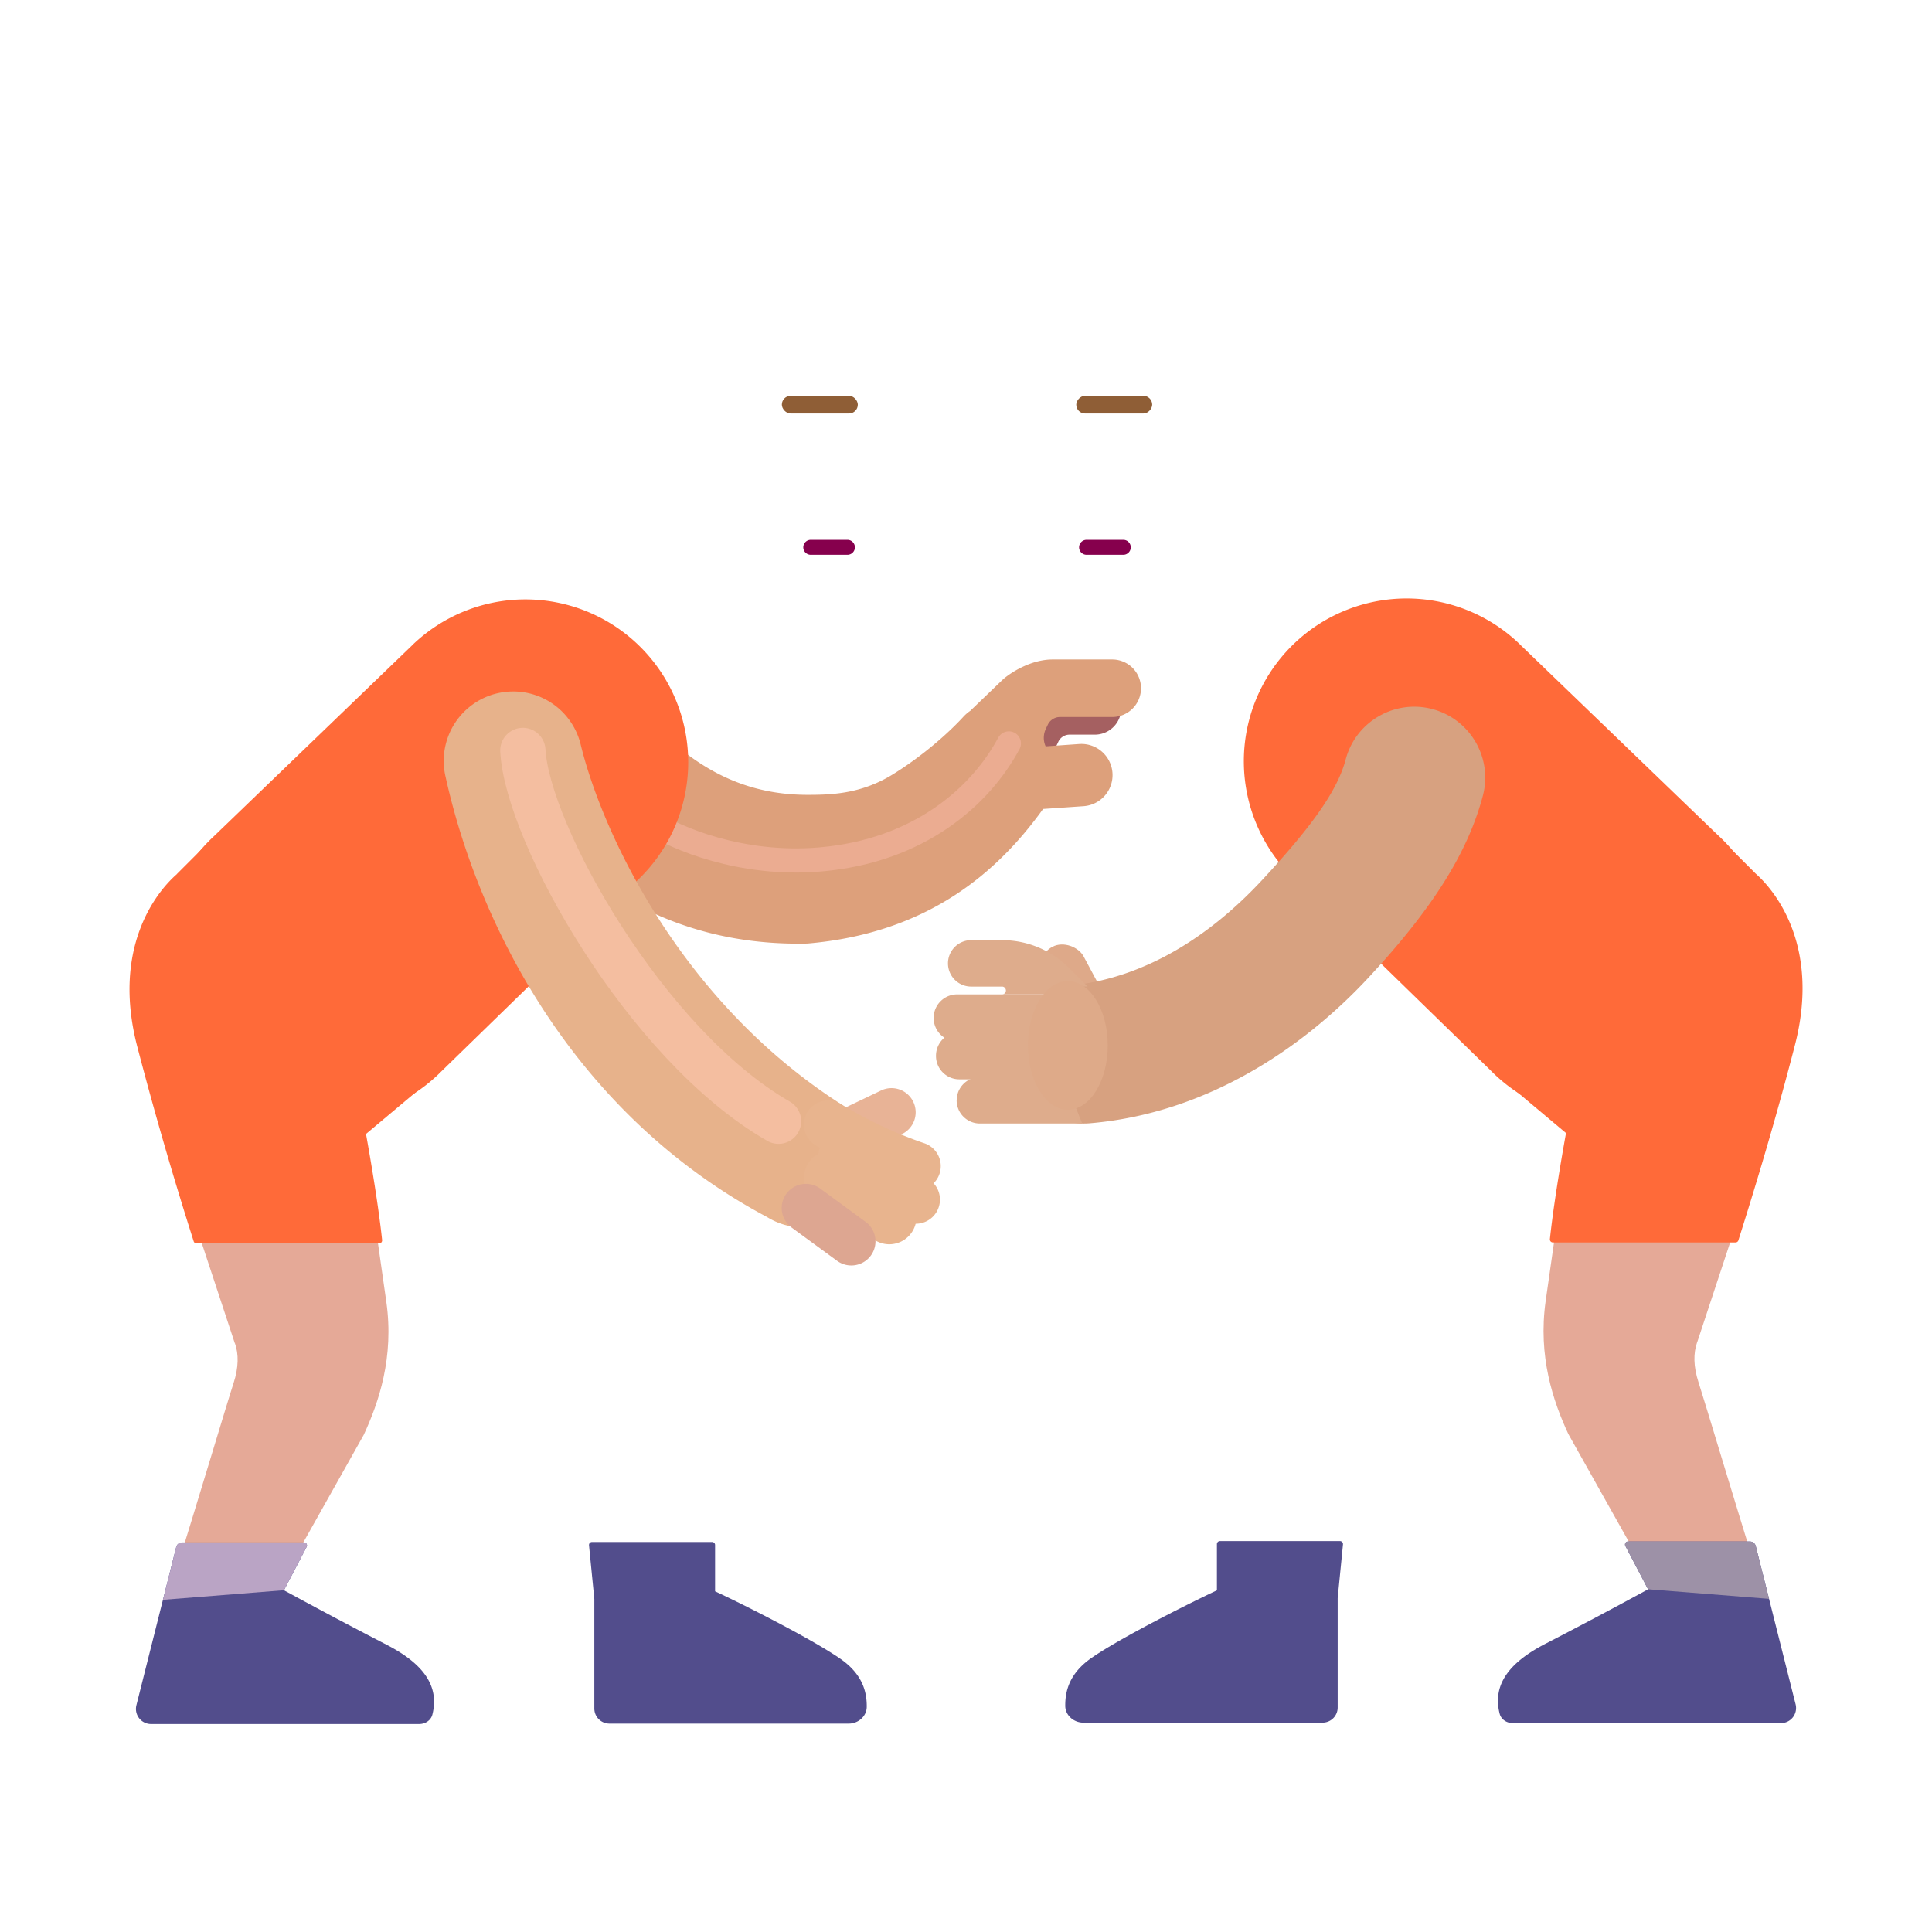 <svg xmlns="http://www.w3.org/2000/svg" width="3em" height="3em" viewBox="0 0 32 32"><g fill="none"><path fill="url(#)" d="M19.316 9.21h2.371v3.351h-2.371z" transform="rotate(-23.31 19.316 9.21)"/><path fill="url(#)" d="M0 0h2.371v3.351H0z" transform="scale(-1 1) rotate(-23.31 15.984 35.352)"/><path fill="#A56061" d="m16.47 11.598l-.59.57l.297 1.115l1.425-.506l-.08-.116a.316.316 0 0 1-.023-.311l.03-.064a.205.205 0 0 1 .185-.118h.42a.437.437 0 1 0 0-.874h-.907c-.333 0-.643.203-.756.304Z"/><g filter="url(#)"><path fill="#DDA07B" d="m16.074 11.77l.536-.515c.123-.11.461-.332.824-.332h.988a.476.476 0 1 1 0 .953h-.866a.224.224 0 0 0-.202.129l-.033.07a.344.344 0 0 0-.002.287l.557-.039a.516.516 0 0 1 .07 1.03l-.669.046c-.739 1.026-1.884 2.055-3.902 2.229c-2.386.056-3.712-1.183-4.258-1.692l-.108-.1l-.103-.091a1.15 1.15 0 1 1 1.47-1.769c.023.019.077-.013.133-.046c.064-.038.132-.078.163-.05c.054.046.11.098.17.153c.497.455 1.236 1.132 2.533 1.132c.391 0 .884-.013 1.408-.336c.51-.314.937-.7 1.167-.95a.662.662 0 0 1 .124-.108Z"/><path fill="url(#)" d="m16.074 11.77l.536-.515c.123-.11.461-.332.824-.332h.988a.476.476 0 1 1 0 .953h-.866a.224.224 0 0 0-.202.129l-.033.07a.344.344 0 0 0-.002.287l.557-.039a.516.516 0 0 1 .07 1.03l-.669.046c-.739 1.026-1.884 2.055-3.902 2.229c-2.386.056-3.712-1.183-4.258-1.692l-.108-.1l-.103-.091a1.15 1.15 0 1 1 1.47-1.769c.023.019.077-.013.133-.046c.064-.038.132-.078.163-.05c.054.046.11.098.17.153c.497.455 1.236 1.132 2.533 1.132c.391 0 .884-.013 1.408-.336c.51-.314.937-.7 1.167-.95a.662.662 0 0 1 .124-.108Z"/></g><g filter="url(#)"><path stroke="#EBAC91" stroke-linecap="round" stroke-width=".4" d="M10.804 13.626c.38.25 1.469.722 2.781.609c1.64-.14 2.656-1.047 3.125-1.922"/></g><path fill="url(#)" d="M9.172 22.095L7.133 20.29l2.156-2.187a69.181 69.181 0 0 0 1.903 2.277c.67.77.758 1.77.738 2.262l-.102 2.898H9.805a295.62 295.62 0 0 1-.242-2.726a.954.954 0 0 0-.39-.72Z"/><path fill="url(#)" d="M9.172 22.095L7.133 20.29l2.156-2.187a69.181 69.181 0 0 0 1.903 2.277c.67.77.758 1.77.738 2.262l-.102 2.898H9.805a295.62 295.62 0 0 1-.242-2.726a.954.954 0 0 0-.39-.72Z"/><path fill="url(#)" d="M9.172 22.095L7.133 20.29l2.156-2.187a69.181 69.181 0 0 0 1.903 2.277c.67.77.758 1.77.738 2.262l-.102 2.898H9.805a295.62 295.62 0 0 1-.242-2.726a.954.954 0 0 0-.39-.72Z"/><path fill="url(#)" d="m7.145 20.445l-1.082-1.006l-1.149-1.024l3.133-1.906a77.83 77.83 0 0 0 1.4 1.66a.05.05 0 0 1-.003.068l-2.23 2.207a.05.05 0 0 1-.07.001Z"/><path fill="url(#)" d="m7.145 20.445l-1.082-1.006l-1.149-1.024l3.133-1.906a77.83 77.83 0 0 0 1.4 1.66a.05.05 0 0 1-.003.068l-2.23 2.207a.05.05 0 0 1-.07.001Z"/><path fill="url(#)" d="m7.145 20.445l-1.082-1.006l-1.149-1.024l3.133-1.906a77.83 77.83 0 0 0 1.4 1.66a.05.05 0 0 1-.003.068l-2.23 2.207a.05.05 0 0 1-.07.001Z"/><g filter="url(#)"><path fill="#E5A997" d="m3.89 22.251l-.57-1.727l2.876-.39c.013.094.071.51.203 1.43c.13.918-.125 1.664-.375 2.203l-1.22 2.172H2.939c.245-.771.843-2.77.93-3.032c.085-.261.085-.48.023-.656Z"/></g><g filter="url(#)"><path fill="#FF6A39" d="M6.826 10.688a2.696 2.696 0 0 1 3.753 3.873L7.316 17.74a2.71 2.71 0 1 1-3.77-3.892l3.28-3.159Z"/></g><g filter="url(#)"><path fill="#FF6A39" d="m2.928 14.478l.664-.664l3.68 3.953l-1.21 1.015s.192 1.043.267 1.758a.05.05 0 0 1-.05.055H3.255a.05.05 0 0 1-.047-.035a63.198 63.198 0 0 1-.938-3.239c-.409-1.591.287-2.518.66-2.843Z"/><path fill="url(#)" d="m2.928 14.478l.664-.664l3.68 3.953l-1.21 1.015s.192 1.043.267 1.758a.05.05 0 0 1-.05.055H3.255a.05.05 0 0 1-.047-.035a63.198 63.198 0 0 1-.938-3.239c-.409-1.591.287-2.518.66-2.843Z"/></g><path fill="url(#)" d="M10.647 10.767a2.697 2.697 0 0 0-3.821-.079l-3.234 3.126l-.045.034c-.067.064-.13.13-.188.2l-.43.43c-.373.325-1.069 1.252-.66 2.844c.372 1.447.778 2.733.938 3.238a.048.048 0 0 0 .047.035h3.025a.05.05 0 0 0 .05-.055c-.074-.714-.268-1.758-.268-1.758l.876-.734c.133-.09.26-.193.38-.309l3.261-3.178a2.696 2.696 0 0 0 .069-3.794Z"/><path fill="url(#)" d="M10.647 10.767a2.697 2.697 0 0 0-3.821-.079l-3.234 3.126l-.045.034c-.067.064-.13.13-.188.2l-.43.43c-.373.325-1.069 1.252-.66 2.844c.372 1.447.778 2.733.938 3.238a.048.048 0 0 0 .047.035h3.025a.05.05 0 0 0 .05-.055c-.074-.714-.268-1.758-.268-1.758l.876-.734c.133-.09.26-.193.38-.309l3.261-3.178a2.696 2.696 0 0 0 .069-3.794Z"/><g filter="url(#)"><path fill="#524D8C" d="m2.919 25.623l-.66 2.622a.25.25 0 0 0 .242.31h4.441c.102 0 .196-.06.22-.158c.127-.503-.196-.866-.763-1.157a86.812 86.812 0 0 1-1.696-.9l.376-.719a.05.05 0 0 0-.044-.073h-2.02a.1.1 0 0 0-.096.076Z"/><path fill="url(#)" d="m2.919 25.623l-.66 2.622a.25.25 0 0 0 .242.31h4.441c.102 0 .196-.06.22-.158c.127-.503-.196-.866-.763-1.157a86.812 86.812 0 0 1-1.696-.9l.376-.719a.05.05 0 0 0-.044-.073h-2.02a.1.1 0 0 0-.096.076Z"/><path fill="url(#)" d="m2.919 25.623l-.66 2.622a.25.25 0 0 0 .242.31h4.441c.102 0 .196-.06.22-.158c.127-.503-.196-.866-.763-1.157a86.812 86.812 0 0 1-1.696-.9l.376-.719a.05.05 0 0 0-.044-.073h-2.02a.1.1 0 0 0-.096.076Z"/><path fill="url(#)" d="m2.919 25.623l-.66 2.622a.25.25 0 0 0 .242.31h4.441c.102 0 .196-.06.22-.158c.127-.503-.196-.866-.763-1.157a86.812 86.812 0 0 1-1.696-.9l.376-.719a.05.05 0 0 0-.044-.073h-2.02a.1.1 0 0 0-.096.076Z"/></g><g filter="url(#)"><path fill="#BAA4C5" d="m4.703 26.34l.376-.719a.05.05 0 0 0-.044-.073h-2.02a.1.1 0 0 0-.096.076l-.22.874l2.004-.159Z"/></g><g filter="url(#)"><path fill="#524D8C" d="m9.844 26.485l-.088-.89a.05.05 0 0 1 .05-.055h1.988a.05.05 0 0 1 .05.05v.767c.559.261 1.627.807 2.074 1.117c.378.261.441.563.438.8c-.003.156-.143.274-.298.274h-3.964a.25.25 0 0 1-.25-.25v-1.813Z"/><path fill="url(#)" d="m9.844 26.485l-.088-.89a.05.05 0 0 1 .05-.055h1.988a.05.05 0 0 1 .05.05v.767c.559.261 1.627.807 2.074 1.117c.378.261.441.563.438.8c-.003.156-.143.274-.298.274h-3.964a.25.25 0 0 1-.25-.25v-1.813Z"/><path fill="url(#)" d="m9.844 26.485l-.088-.89a.05.05 0 0 1 .05-.055h1.988a.05.05 0 0 1 .05.05v.767c.559.261 1.627.807 2.074 1.117c.378.261.441.563.438.8c-.003.156-.143.274-.298.274h-3.964a.25.25 0 0 1-.25-.25v-1.813Z"/><path fill="url(#)" d="m9.844 26.485l-.088-.89a.05.05 0 0 1 .05-.055h1.988a.05.05 0 0 1 .05.05v.767c.559.261 1.627.807 2.074 1.117c.378.261.441.563.438.8c-.003.156-.143.274-.298.274h-3.964a.25.25 0 0 1-.25-.25v-1.813Z"/></g><g filter="url(#)"><path fill="url(#)" d="M11.844 26.346v-.756a.05.05 0 0 0-.05-.05H9.805a.05.05 0 0 0-.05.055l.089.89v.02l2-.16Z"/></g><g filter="url(#)"><rect width="3.464" height="4.574" x="8.633" y="10.188" stroke="url(#)" stroke-width=".4" rx="1.732" transform="rotate(45 8.633 10.188)"/></g><rect width="3.464" height="4.574" x="8.633" y="10.188" fill="url(#)" rx="1.732" transform="rotate(45 8.633 10.188)"/><rect width="3.464" height="4.574" x="8.633" y="10.188" fill="url(#)" rx="1.732" transform="rotate(45 8.633 10.188)"/><g filter="url(#)"><path fill="#E8B396" fill-rule="evenodd" d="M15.127 18.25a.4.4 0 0 1-.188.534l-.996.477a.4.4 0 0 1-.346-.722l.996-.477a.4.4 0 0 1 .534.188Z" clip-rule="evenodd"/></g><path fill="#E7B28B" fill-rule="evenodd" d="M8.23 11.485a1.15 1.15 0 0 1 1.388.847c.33 1.361 1.57 4.161 4.242 5.911c.539.336.765 1.006.43 1.545a1.15 1.15 0 0 1-1.585.37c-3.29-1.75-4.814-4.977-5.323-7.284a1.15 1.15 0 0 1 .847-1.389Z" clip-rule="evenodd"/><path fill="url(#)" fill-rule="evenodd" d="M8.23 11.485a1.15 1.15 0 0 1 1.388.847c.33 1.361 1.57 4.161 4.242 5.911c.539.336.765 1.006.43 1.545a1.15 1.15 0 0 1-1.585.37c-3.29-1.75-4.814-4.977-5.323-7.284a1.15 1.15 0 0 1 .847-1.389Z" clip-rule="evenodd"/><path fill="#E8B48E" fill-rule="evenodd" d="M13.373 18.42a.4.4 0 0 1 .55-.136c.404.245.859.47 1.375.648a.4.4 0 1 1-.26.756a7.868 7.868 0 0 1-1.53-.72a.4.4 0 0 1-.135-.549Z" clip-rule="evenodd"/><path fill="url(#)" fill-rule="evenodd" d="M13.373 18.42a.4.4 0 0 1 .55-.136c.404.245.859.47 1.375.648a.4.4 0 1 1-.26.756a7.868 7.868 0 0 1-1.53-.72a.4.4 0 0 1-.135-.549Z" clip-rule="evenodd"/><path fill="#E8B48E" fill-rule="evenodd" d="M13.609 18.95a.4.4 0 0 1 .547-.141l1.215.715a.4.4 0 1 1-.405.69l-1.215-.716a.4.4 0 0 1-.142-.547Z" clip-rule="evenodd"/><path fill="url(#)" fill-rule="evenodd" d="M13.609 18.95a.4.4 0 0 1 .547-.141l1.215.715a.4.4 0 1 1-.405.69l-1.215-.716a.4.4 0 0 1-.142-.547Z" clip-rule="evenodd"/><path fill="#E8B48E" fill-rule="evenodd" d="M13.393 19.257a.45.45 0 0 1 .624-.121l.973.656a.45.45 0 0 1-.503.746l-.973-.656a.45.45 0 0 1-.121-.625Z" clip-rule="evenodd"/><path fill="url(#)" fill-rule="evenodd" d="M13.393 19.257a.45.45 0 0 1 .624-.121l.973.656a.45.45 0 0 1-.503.746l-.973-.656a.45.45 0 0 1-.121-.625Z" clip-rule="evenodd"/><path fill="#DDA691" fill-rule="evenodd" d="M13.025 19.773a.4.4 0 0 1 .56-.087l.746.547a.4.4 0 1 1-.473.645l-.746-.546a.4.4 0 0 1-.087-.56Z" clip-rule="evenodd"/><path fill="url(#)" fill-rule="evenodd" d="M13.025 19.773a.4.4 0 0 1 .56-.087l.746.547a.4.4 0 1 1-.473.645l-.746-.546a.4.4 0 0 1-.087-.56Z" clip-rule="evenodd"/><path fill="url(#)" fill-rule="evenodd" d="M27.133 12.46a.1.1 0 0 0-.09-.14l-3.873-.058l.035-2.34l4.25.06c1.653.024 2.653 1.726 1.919 3.234l-1.186 2.545l-2.062-1.02l1.007-2.281Z" clip-rule="evenodd"/><path fill="url(#)" fill-rule="evenodd" d="M27.133 12.46a.1.1 0 0 0-.09-.14l-3.873-.058l.035-2.34l4.25.06c1.653.024 2.653 1.726 1.919 3.234l-1.186 2.545l-2.062-1.02l1.007-2.281Z" clip-rule="evenodd"/><path fill="url(#)" fill-rule="evenodd" d="M27.133 12.46a.1.1 0 0 0-.09-.14l-3.873-.058l.035-2.34l4.25.06c1.653.024 2.653 1.726 1.919 3.234l-1.186 2.545l-2.062-1.02l1.007-2.281Z" clip-rule="evenodd"/><rect width=".764" height="1.4" x="17.093" y="15.863" fill="#DEA989" rx=".382" transform="rotate(-28.166 17.093 15.863)"/><path fill="url(#)" d="m22.828 22.08l2.039-1.805l-2.156-2.188a68.991 68.991 0 0 1-1.903 2.277c-.67.77-.758 1.77-.738 2.262l.102 2.898h2.023c.068-.734.211-2.307.242-2.726a.954.954 0 0 1 .39-.719Z"/><path fill="url(#)" d="m22.828 22.08l2.039-1.805l-2.156-2.188a68.991 68.991 0 0 1-1.903 2.277c-.67.77-.758 1.77-.738 2.262l.102 2.898h2.023c.068-.734.211-2.307.242-2.726a.954.954 0 0 1 .39-.719Z"/><path fill="url(#)" d="m22.828 22.08l2.039-1.805l-2.156-2.188a68.991 68.991 0 0 1-1.903 2.277c-.67.77-.758 1.77-.738 2.262l.102 2.898h2.023c.068-.734.211-2.307.242-2.726a.954.954 0 0 1 .39-.719Z"/><path fill="url(#)" d="m24.855 20.43l1.082-1.007l1.149-1.023l-3.133-1.907a78.474 78.474 0 0 1-1.4 1.66a.05.05 0 0 0 .003.068l2.23 2.207a.05.05 0 0 0 .07.001Z"/><path fill="url(#)" d="m24.855 20.43l1.082-1.007l1.149-1.023l-3.133-1.907a78.474 78.474 0 0 1-1.4 1.66a.05.05 0 0 0 .003.068l2.23 2.207a.05.05 0 0 0 .07.001Z"/><path fill="url(#)" d="m24.855 20.43l1.082-1.007l1.149-1.023l-3.133-1.907a78.474 78.474 0 0 1-1.4 1.66a.05.05 0 0 0 .003.068l2.23 2.207a.05.05 0 0 0 .07.001Z"/><g filter="url(#)"><path fill="#E5A997" d="m28.11 22.235l.57-1.726l-2.876-.39c-.013.093-.071.51-.203 1.429c-.13.919.125 1.664.375 2.203l1.22 2.172h1.866c-.245-.77-.844-2.77-.93-3.031c-.085-.262-.085-.48-.023-.657Z"/></g><g filter="url(#)"><path fill="#FF6A39" d="M25.174 10.672a2.696 2.696 0 0 0-3.752 3.873l3.261 3.178a2.71 2.71 0 1 0 3.77-3.891l-3.28-3.16Z"/></g><g filter="url(#)"><path fill="#FF6A39" d="m29.072 14.462l-.664-.664l-3.68 3.953l1.21 1.016s-.192 1.043-.267 1.758a.05.05 0 0 0 .05.054h3.025a.05.05 0 0 0 .047-.034c.16-.506.565-1.792.938-3.24c.409-1.591-.287-2.517-.66-2.843Z"/><path fill="url(#)" d="m29.072 14.462l-.664-.664l-3.68 3.953l1.21 1.016s-.192 1.043-.267 1.758a.05.05 0 0 0 .05.054h3.025a.05.05 0 0 0 .047-.034c.16-.506.565-1.792.938-3.24c.409-1.591-.287-2.517-.66-2.843Z"/></g><path fill="url(#)" d="M21.353 10.752a2.697 2.697 0 0 1 3.821-.08l3.234 3.126l.045.034c.067.064.13.13.188.2l.43.43c.373.326 1.069 1.252.66 2.844a62.491 62.491 0 0 1-.938 3.239a.047.047 0 0 1-.02.026a.052.052 0 0 1-.027.008h-3.025a.05.05 0 0 1-.05-.054c.075-.715.268-1.758.268-1.758l-.876-.735a2.72 2.72 0 0 1-.38-.309l-3.261-3.177a2.696 2.696 0 0 1-.069-3.794Z"/><path fill="url(#)" d="M21.353 10.752a2.697 2.697 0 0 1 3.821-.08l3.234 3.126l.045.034c.067.064.13.13.188.2l.43.43c.373.326 1.069 1.252.66 2.844a62.491 62.491 0 0 1-.938 3.239a.047.047 0 0 1-.02.026a.052.052 0 0 1-.027.008h-3.025a.05.05 0 0 1-.05-.054c.075-.715.268-1.758.268-1.758l-.876-.735a2.72 2.72 0 0 1-.38-.309l-3.261-3.177a2.696 2.696 0 0 1-.069-3.794Z"/><g filter="url(#)"><path fill="#524D8C" d="m29.081 25.608l.66 2.621a.25.25 0 0 1-.242.311h-4.441c-.102 0-.196-.06-.22-.159c-.127-.503.196-.865.763-1.157a86.214 86.214 0 0 0 1.696-.9l-.376-.719a.05.05 0 0 1 .044-.073h2.02a.1.1 0 0 1 .096.076Z"/><path fill="url(#)" d="m29.081 25.608l.66 2.621a.25.25 0 0 1-.242.311h-4.441c-.102 0-.196-.06-.22-.159c-.127-.503.196-.865.763-1.157a86.214 86.214 0 0 0 1.696-.9l-.376-.719a.05.05 0 0 1 .044-.073h2.02a.1.1 0 0 1 .096.076Z"/><path fill="url(#)" d="m29.081 25.608l.66 2.621a.25.25 0 0 1-.242.311h-4.441c-.102 0-.196-.06-.22-.159c-.127-.503.196-.865.763-1.157a86.214 86.214 0 0 0 1.696-.9l-.376-.719a.05.05 0 0 1 .044-.073h2.02a.1.1 0 0 1 .096.076Z"/><path fill="url(#)" d="m29.081 25.608l.66 2.621a.25.25 0 0 1-.242.311h-4.441c-.102 0-.196-.06-.22-.159c-.127-.503.196-.865.763-1.157a86.214 86.214 0 0 0 1.696-.9l-.376-.719a.05.05 0 0 1 .044-.073h2.02a.1.1 0 0 1 .096.076Z"/></g><g filter="url(#)"><path fill="#9D91A7" d="m27.297 26.323l-.376-.718a.05.05 0 0 1 .044-.073h2.02a.1.1 0 0 1 .096.076l.22.874l-2.004-.159Z"/></g><g filter="url(#)"><path fill="#524D8C" d="m22.156 26.47l.088-.89a.05.05 0 0 0-.05-.055h-1.988a.05.05 0 0 0-.05.05v.766c-.559.262-1.627.807-2.074 1.117c-.378.261-.441.563-.438.801c.003.155.143.273.298.273h3.964a.25.25 0 0 0 .25-.25V26.47Z"/><path fill="url(#)" d="m22.156 26.47l.088-.89a.05.05 0 0 0-.05-.055h-1.988a.05.05 0 0 0-.05.05v.766c-.559.262-1.627.807-2.074 1.117c-.378.261-.441.563-.438.801c.003.155.143.273.298.273h3.964a.25.25 0 0 0 .25-.25V26.47Z"/><path fill="url(#)" d="m22.156 26.47l.088-.89a.05.05 0 0 0-.05-.055h-1.988a.05.05 0 0 0-.05.05v.766c-.559.262-1.627.807-2.074 1.117c-.378.261-.441.563-.438.801c.003.155.143.273.298.273h3.964a.25.25 0 0 0 .25-.25V26.47Z"/><path fill="url(#)" d="m22.156 26.47l.088-.89a.05.05 0 0 0-.05-.055h-1.988a.05.05 0 0 0-.05.05v.766c-.559.262-1.627.807-2.074 1.117c-.378.261-.441.563-.438.801c.003.155.143.273.298.273h3.964a.25.25 0 0 0 .25-.25V26.47Z"/></g><g filter="url(#)"><path fill="url(#)" d="M20.156 26.33v-.755a.05.05 0 0 1 .05-.05h1.989a.05.05 0 0 1 .05.055l-.089.89v.02l-2-.16Z"/></g><g filter="url(#)"><rect width="3.464" height="4.574" stroke="url(#)" stroke-width=".4" rx="1.732" transform="scale(-1 1) rotate(45 -23.963 -23.12)"/></g><rect width="3.464" height="4.574" fill="url(#)" rx="1.732" transform="scale(-1 1) rotate(45 -23.963 -23.12)"/><rect width="3.464" height="4.574" fill="url(#)" rx="1.732" transform="scale(-1 1) rotate(45 -23.963 -23.12)"/><path fill="#D7A180" fill-rule="evenodd" d="M23.727 11.745c.627.168 1 .811.833 1.438c-.25.938-.826 1.86-1.893 3.009c-1.075 1.157-2.67 2.248-4.615 2.413a1.175 1.175 0 0 1-1.27-1.071c-.055-.647.363-1.162 1.01-1.217c1.206-.141 2.261-.825 3.112-1.74c.859-.925 1.253-1.502 1.385-1.999c.167-.627.811-1 1.438-.833Z" clip-rule="evenodd"/><path fill="url(#)" fill-rule="evenodd" d="M23.727 11.745c.627.168 1 .811.833 1.438c-.25.938-.826 1.86-1.893 3.009c-1.075 1.157-2.67 2.248-4.615 2.413a1.175 1.175 0 0 1-1.27-1.071c-.055-.647.363-1.162 1.01-1.217c1.206-.141 2.261-.825 3.112-1.74c.859-.925 1.253-1.502 1.385-1.999c.167-.627.811-1 1.438-.833Z" clip-rule="evenodd"/><path fill="#DEAC8C" d="M15.464 16.86a.39.39 0 0 1 .39-.39h2.032v.78h-2.032a.39.39 0 0 1-.39-.39Z"/><path fill="url(#)" d="M15.464 16.86a.39.39 0 0 1 .39-.39h2.032v.78h-2.032a.39.39 0 0 1-.39-.39Z"/><path fill="#DEAC8C" d="M15.503 17.487c0-.215.172-.39.384-.39h1.999v.78h-2a.387.387 0 0 1-.383-.39Z"/><path fill="url(#)" d="M15.503 17.487c0-.215.172-.39.384-.39h1.999v.78h-2a.387.387 0 0 1-.383-.39Z"/><path fill="#DEAC8C" d="M15.846 18.224c0-.212.173-.385.386-.385h1.385l.308.77H16.23a.385.385 0 0 1-.385-.385Z"/><path fill="url(#)" d="M15.846 18.224c0-.212.173-.385.386-.385h1.385l.308.77H16.23a.385.385 0 0 1-.385-.385Z"/><path fill="url(#)" d="M15.846 18.224c0-.212.173-.385.386-.385h1.385l.308.77H16.23a.385.385 0 0 1-.385-.385Z"/><path fill="#DEAC8C" d="M16.086 15.572a.384.384 0 1 0 0 .769h.518a.065.065 0 0 1 0 .129h1.158v-.13h.254l-.31-.308a1.568 1.568 0 0 0-1.108-.46h-.512Z"/><path fill="url(#)" d="M16.086 15.572a.384.384 0 1 0 0 .769h.518a.065.065 0 0 1 0 .129h1.158v-.13h.254l-.31-.308a1.568 1.568 0 0 0-1.108-.46h-.512Z"/><g filter="url(#)"><path stroke="#F4BEA0" stroke-linecap="round" stroke-width=".75" d="M8.66 12.43c.073 1.376 2.032 4.876 4.235 6.141"/></g><g filter="url(#)"><path stroke="url(#)" stroke-linecap="round" stroke-width=".75" d="M24.02 11.978c-.26 1.312-1.738 4.243-5.563 5.468"/></g><g filter="url(#)"><path fill="url(#)" d="M26.406 10.7a.3.3 0 1 0-.024.599l.024-.6Zm1.29.353l.013-.3l-.012.3Zm.899 1.342l.282.103l-.282-.103Zm-.514.532a.3.3 0 0 0 .563.207l-.563-.207Zm-1.7-1.628l1.303.053l.025-.6l-1.303-.053l-.024.6Zm1.932.993l-.232.635l.563.207l.233-.636l-.564-.206Zm-.629-.94a.7.7 0 0 1 .63.94l.563.206a1.3 1.3 0 0 0-1.168-1.745l-.025.6Z"/></g><path fill="url(#)" d="m11.678 8.251l-.218-1.574a.795.795 0 0 0 .218 1.574Z"/><path fill="url(#)" d="m11.678 8.251l-.218-1.574a.795.795 0 0 0 .218 1.574Z"/><path fill="url(#)" d="m11.678 8.251l-.218-1.574a.795.795 0 0 0 .218 1.574Z"/><path fill="url(#)" d="m11.674 8.256l-.218-1.576a.796.796 0 0 0 .218 1.576Z"/><path fill="url(#)" d="m11.674 8.256l-.218-1.576a.796.796 0 0 0 .218 1.576Z"/><path fill="url(#)" d="m11.674 8.256l-.218-1.576a.796.796 0 0 0 .218 1.576Z"/><g filter="url(#)"><ellipse cx="17.687" cy="17.315" fill="#DEAA89" rx=".661" ry="1.066"/></g><path fill="url(#)" d="M14.954 7.705c-.171-.16-.26-.4-.283-.5h-.196v1.23c.235.15.571.127.67-.097c.086-.193.022-.432-.191-.633Z"/><g filter="url(#)"><path fill="url(#)" d="M14.709 6.651c-.043-.876-.326-1.299-.46-1.422h-4.082l-.069 3.46c.948 2.32 3.841 2.42 4.273 1.58c.432-.839.386-2.603.338-3.618Z"/><path fill="url(#)" d="M14.709 6.651c-.043-.876-.326-1.299-.46-1.422h-4.082l-.069 3.46c.948 2.32 3.841 2.42 4.273 1.58c.432-.839.386-2.603.338-3.618Z"/><path fill="url(#)" d="M14.709 6.651c-.043-.876-.326-1.299-.46-1.422h-4.082l-.069 3.46c.948 2.32 3.841 2.42 4.273 1.58c.432-.839.386-2.603.338-3.618Z"/><path fill="url(#)" d="M14.709 6.651c-.043-.876-.326-1.299-.46-1.422h-4.082l-.069 3.46c.948 2.32 3.841 2.42 4.273 1.58c.432-.839.386-2.603.338-3.618Z"/></g><g filter="url(#)"><path fill="url(#)" d="M14.543 4.078a1.121 1.121 0 0 0-1.076-.632c-.94.051-.878.67-1.729.495c-.898-.185-1.531-.426-1.916-.252l-.007.004c-.38.172-1.163.528-1.163 2.132c0 1.479.527 2.26.782 2.538l-.05.018c-.254.092-.358.361-.267.615c.078.216.352.34.697.286c.394-.062.683-.116.91-.161a.272.272 0 0 0 .218-.267V7.637c0-.513.361-.819.52-.91c.018-.53.18-.773.445-.902c.439-.212.575-.107 1.624-.17c1.055-.065 1.337-.91 1.012-1.577Z"/><path fill="url(#)" d="M14.543 4.078a1.121 1.121 0 0 0-1.076-.632c-.94.051-.878.67-1.729.495c-.898-.185-1.531-.426-1.916-.252l-.007.004c-.38.172-1.163.528-1.163 2.132c0 1.479.527 2.26.782 2.538l-.05.018c-.254.092-.358.361-.267.615c.078.216.352.34.697.286c.394-.062.683-.116.91-.161a.272.272 0 0 0 .218-.267V7.637c0-.513.361-.819.52-.91c.018-.53.18-.773.445-.902c.439-.212.575-.107 1.624-.17c1.055-.065 1.337-.91 1.012-1.577Z"/><path fill="url(#)" d="M14.543 4.078a1.121 1.121 0 0 0-1.076-.632c-.94.051-.878.67-1.729.495c-.898-.185-1.531-.426-1.916-.252l-.007.004c-.38.172-1.163.528-1.163 2.132c0 1.479.527 2.26.782 2.538l-.05.018c-.254.092-.358.361-.267.615c.078.216.352.34.697.286c.394-.062.683-.116.91-.161a.272.272 0 0 0 .218-.267V7.637c0-.513.361-.819.52-.91c.018-.53.18-.773.445-.902c.439-.212.575-.107 1.624-.17c1.055-.065 1.337-.91 1.012-1.577Z"/><path fill="url(#)" d="M14.543 4.078a1.121 1.121 0 0 0-1.076-.632c-.94.051-.878.67-1.729.495c-.898-.185-1.531-.426-1.916-.252l-.007.004c-.38.172-1.163.528-1.163 2.132c0 1.479.527 2.26.782 2.538l-.05.018c-.254.092-.358.361-.267.615c.078.216.352.34.697.286c.394-.062.683-.116.91-.161a.272.272 0 0 0 .218-.267V7.637c0-.513.361-.819.52-.91c.018-.53.18-.773.445-.902c.439-.212.575-.107 1.624-.17c1.055-.065 1.337-.91 1.012-1.577Z"/></g><path fill="url(#)" d="m11.678 8.242l-.218-1.575a.795.795 0 0 0 .218 1.575Z"/><path fill="url(#)" d="m11.678 8.242l-.218-1.575a.795.795 0 0 0 .218 1.575Z"/><path fill="url(#)" d="m11.678 8.242l-.218-1.575a.795.795 0 0 0 .218 1.575Z"/><path fill="#fff" d="M14.155 7.52h-1.081c0-.429.242-.776.54-.776c.299 0 .54.347.54.775Z"/><path fill="url(#)" d="M13.493 7.52v-.005c0-.35.15-.634.335-.634c.185 0 .335.284.335.634v.004h-.67Z"/><path fill="url(#)" d="M13.706 7.52a.7.7 0 0 1-.004-.08c0-.203.086-.367.192-.367c.106 0 .192.164.192.367a.699.699 0 0 1-.004.08h-.376Z"/><ellipse fill="url(#)" rx=".07" ry=".096" transform="scale(-1 1) rotate(24.61 -23.337 -28.442)"/><g filter="url(#)"><path fill="url(#)" d="M10.61 5.588c-.17.695-.269 1.361-.302 1.663a3.17 3.17 0 0 1-1.016-2.047c-.054-.545.63-.828 1.093-.536c.335.21.32.536.226.92Z"/></g><path fill="url(#)" fill-rule="evenodd" d="M12.178 3.74a.25.25 0 0 1 .162.314l-.95 2.969a.25.25 0 0 1-.476-.153l.95-2.968a.25.25 0 0 1 .314-.162Z" clip-rule="evenodd"/><path fill="url(#)" fill-rule="evenodd" d="M12.178 3.74a.25.25 0 0 1 .162.314l-.95 2.969a.25.25 0 0 1-.476-.153l.95-2.968a.25.25 0 0 1 .314-.162Z" clip-rule="evenodd"/><path fill="url(#)" fill-rule="evenodd" d="M12.178 3.74a.25.25 0 0 1 .162.314l-.95 2.969a.25.25 0 0 1-.476-.153l.95-2.968a.25.25 0 0 1 .314-.162Z" clip-rule="evenodd"/><path fill="url(#)" fill-rule="evenodd" d="M11.102 8.496a.25.25 0 0 1 .325.138c.1.247.285.645.511 1.038c.23.399.488.766.732.975a.25.25 0 1 1-.324.38c-.312-.266-.606-.697-.841-1.106a9.538 9.538 0 0 1-.541-1.1a.25.25 0 0 1 .138-.325Z" clip-rule="evenodd"/><path fill="url(#)" fill-rule="evenodd" d="M11.102 8.496a.25.25 0 0 1 .325.138c.1.247.285.645.511 1.038c.23.399.488.766.732.975a.25.25 0 1 1-.324.38c-.312-.266-.606-.697-.841-1.106a9.538 9.538 0 0 1-.541-1.1a.25.25 0 0 1 .138-.325Z" clip-rule="evenodd"/><circle cx="10.996" cy="7.806" r="1.281" fill="url(#)"/><circle cx="10.996" cy="7.806" r="1.281" fill="url(#)"/><circle cx="10.996" cy="7.806" r="1.281" fill="url(#)"/><g filter="url(#)"><rect width="1.258" height=".293" x="12.95" y="6.556" fill="#8F5E36" rx=".146"/></g><path fill="#86004D" d="M13.305 9.065c0-.069.056-.124.124-.124h.607a.124.124 0 0 1 0 .248h-.607a.124.124 0 0 1-.124-.124Z"/><path fill="url(#)" d="m20.356 8.251l.218-1.574a.795.795 0 0 1-.218 1.574Z"/><path fill="url(#)" d="m20.356 8.251l.218-1.574a.795.795 0 0 1-.218 1.574Z"/><path fill="url(#)" d="m20.356 8.251l.218-1.574a.795.795 0 0 1-.218 1.574Z"/><path fill="url(#)" d="m20.36 8.256l.218-1.576a.796.796 0 0 1-.218 1.576Z"/><path fill="url(#)" d="m20.36 8.256l.218-1.576a.796.796 0 0 1-.218 1.576Z"/><path fill="url(#)" d="m20.36 8.256l.218-1.576a.796.796 0 0 1-.218 1.576Z"/><path fill="url(#)" d="M17.19 7.705c.17-.16.259-.4.282-.5h.196v1.23c-.235.15-.57.127-.67-.097c-.086-.193-.022-.432.192-.633Z"/><g filter="url(#)"><path fill="url(#)" d="M17.466 6.651c.042-.876.326-1.299.46-1.422h4.082l.068 3.46c-.947 2.32-3.84 2.42-4.272 1.58c-.432-.839-.387-2.603-.338-3.618Z"/><path fill="url(#)" d="M17.466 6.651c.042-.876.326-1.299.46-1.422h4.082l.068 3.46c-.947 2.32-3.84 2.42-4.272 1.58c-.432-.839-.387-2.603-.338-3.618Z"/><path fill="url(#)" d="M17.466 6.651c.042-.876.326-1.299.46-1.422h4.082l.068 3.46c-.947 2.32-3.84 2.42-4.272 1.58c-.432-.839-.387-2.603-.338-3.618Z"/><path fill="url(#)" d="M17.466 6.651c.042-.876.326-1.299.46-1.422h4.082l.068 3.46c-.947 2.32-3.84 2.42-4.272 1.58c-.432-.839-.387-2.603-.338-3.618Z"/></g><g filter="url(#)"><path fill="url(#)" d="M17.49 4.078c.26-.533.773-.649 1.077-.632c.94.051.878.67 1.728.495c.899-.185 1.532-.426 1.916-.252l.008.004c.379.172 1.163.528 1.163 2.132c0 1.479-.527 2.26-.782 2.538l.05.018c.253.092.358.361.266.615c-.078.216-.351.34-.696.286a22.567 22.567 0 0 1-.91-.161a.272.272 0 0 1-.218-.267V7.637a1.08 1.08 0 0 0-.521-.91c-.017-.53-.18-.773-.445-.902c-.438-.212-.575-.107-1.623-.17c-1.055-.065-1.337-.91-1.013-1.577Z"/><path fill="url(#)" d="M17.49 4.078c.26-.533.773-.649 1.077-.632c.94.051.878.67 1.728.495c.899-.185 1.532-.426 1.916-.252l.008.004c.379.172 1.163.528 1.163 2.132c0 1.479-.527 2.26-.782 2.538l.05.018c.253.092.358.361.266.615c-.078.216-.351.34-.696.286a22.567 22.567 0 0 1-.91-.161a.272.272 0 0 1-.218-.267V7.637a1.08 1.08 0 0 0-.521-.91c-.017-.53-.18-.773-.445-.902c-.438-.212-.575-.107-1.623-.17c-1.055-.065-1.337-.91-1.013-1.577Z"/><path fill="url(#)" d="M17.49 4.078c.26-.533.773-.649 1.077-.632c.94.051.878.67 1.728.495c.899-.185 1.532-.426 1.916-.252l.008.004c.379.172 1.163.528 1.163 2.132c0 1.479-.527 2.26-.782 2.538l.05.018c.253.092.358.361.266.615c-.078.216-.351.34-.696.286a22.567 22.567 0 0 1-.91-.161a.272.272 0 0 1-.218-.267V7.637a1.08 1.08 0 0 0-.521-.91c-.017-.53-.18-.773-.445-.902c-.438-.212-.575-.107-1.623-.17c-1.055-.065-1.337-.91-1.013-1.577Z"/><path fill="url(#)" d="M17.49 4.078c.26-.533.773-.649 1.077-.632c.94.051.878.67 1.728.495c.899-.185 1.532-.426 1.916-.252l.008.004c.379.172 1.163.528 1.163 2.132c0 1.479-.527 2.26-.782 2.538l.05.018c.253.092.358.361.266.615c-.078.216-.351.34-.696.286a22.567 22.567 0 0 1-.91-.161a.272.272 0 0 1-.218-.267V7.637a1.08 1.08 0 0 0-.521-.91c-.017-.53-.18-.773-.445-.902c-.438-.212-.575-.107-1.623-.17c-1.055-.065-1.337-.91-1.013-1.577Z"/></g><path fill="url(#)" d="m20.356 8.242l.218-1.575a.795.795 0 0 1-.218 1.575Z"/><path fill="url(#)" d="m20.356 8.242l.218-1.575a.795.795 0 0 1-.218 1.575Z"/><path fill="url(#)" d="m20.356 8.242l.218-1.575a.795.795 0 0 1-.218 1.575Z"/><path fill="#fff" d="M17.88 7.52h1.08c0-.429-.242-.776-.54-.776c-.299 0-.54.347-.54.775Z"/><path fill="url(#)" d="M18.541 7.52v-.005c0-.35-.15-.634-.335-.634c-.186 0-.336.284-.336.634v.004h.671Z"/><path fill="url(#)" d="M18.328 7.52a.7.7 0 0 0 .004-.08c0-.203-.086-.367-.192-.367c-.106 0-.192.164-.192.367c0 .027.001.054.004.08h.376Z"/><ellipse cx="18.069" cy="7.135" fill="url(#)" rx=".07" ry=".096" transform="rotate(24.61 18.07 7.135)"/><g filter="url(#)"><path fill="url(#)" d="M21.423 5.588c.17.695.27 1.361.303 1.663a3.169 3.169 0 0 0 1.015-2.047c.055-.545-.629-.828-1.093-.536c-.334.21-.32.536-.225.92Z"/></g><path fill="url(#)" fill-rule="evenodd" d="M19.856 3.74a.25.25 0 0 0-.162.314l.949 2.969a.25.25 0 0 0 .476-.153l-.95-2.968a.25.25 0 0 0-.313-.162Z" clip-rule="evenodd"/><path fill="url(#)" fill-rule="evenodd" d="M19.856 3.74a.25.25 0 0 0-.162.314l.949 2.969a.25.25 0 0 0 .476-.153l-.95-2.968a.25.25 0 0 0-.313-.162Z" clip-rule="evenodd"/><path fill="url(#)" fill-rule="evenodd" d="M19.856 3.74a.25.25 0 0 0-.162.314l.949 2.969a.25.25 0 0 0 .476-.153l-.95-2.968a.25.25 0 0 0-.313-.162Z" clip-rule="evenodd"/><path fill="url(#)" fill-rule="evenodd" d="M20.932 8.496a.25.25 0 0 0-.326.138a9.05 9.05 0 0 1-.51 1.038c-.23.399-.489.766-.733.975a.25.25 0 1 0 .325.38c.312-.266.605-.697.84-1.106c.24-.414.434-.833.542-1.1a.25.25 0 0 0-.138-.325Z" clip-rule="evenodd"/><path fill="url(#)" fill-rule="evenodd" d="M20.932 8.496a.25.25 0 0 0-.326.138a9.05 9.05 0 0 1-.51 1.038c-.23.399-.489.766-.733.975a.25.25 0 1 0 .325.38c.312-.266.605-.697.84-1.106c.24-.414.434-.833.542-1.1a.25.25 0 0 0-.138-.325Z" clip-rule="evenodd"/><circle r="1.281" fill="url(#)" transform="matrix(-1 0 0 1 21.037 7.806)"/><circle r="1.281" fill="url(#)" transform="matrix(-1 0 0 1 21.037 7.806)"/><circle r="1.281" fill="url(#)" transform="matrix(-1 0 0 1 21.037 7.806)"/><g filter="url(#)"><rect width="1.258" height=".293" fill="#8F5E36" rx=".146" transform="matrix(-1 0 0 1 19.084 6.556)"/></g><path fill="#86004D" d="M18.729 9.065a.124.124 0 0 0-.124-.124h-.608a.124.124 0 0 0 0 .248h.608a.124.124 0 0 0 .124-.124Z"/><defs><radialGradient id="" cx="0" cy="0" r="1" gradientTransform="matrix(1.386 1.363 -2.281 2.32 19.282 10.661)" gradientUnits="userSpaceOnUse"><stop stop-color="#AD6361"/><stop offset="1" stop-color="#D99688"/></radialGradient><radialGradient id="" cx="0" cy="0" r="1" gradientTransform="matrix(1.386 1.363 -2.281 2.32 -.033 1.45)" gradientUnits="userSpaceOnUse"><stop stop-color="#A6605E"/><stop offset=".919" stop-color="#CC8778"/></radialGradient><radialGradient id="" cx="0" cy="0" r="1" gradientTransform="matrix(-2.711 2.353 -5.204 -5.995 18.899 10.923)" gradientUnits="userSpaceOnUse"><stop stop-color="#C18066"/><stop offset="1" stop-color="#C18066" stop-opacity="0"/></radialGradient><radialGradient id="" cx="0" cy="0" r="1" gradientTransform="matrix(0 -5.969 1.812 0 11.656 25.54)" gradientUnits="userSpaceOnUse"><stop stop-color="#DDA595"/><stop offset="1" stop-color="#D1907D"/></radialGradient><radialGradient id="" cx="0" cy="0" r="1" gradientTransform="matrix(2.142 1.875 -.943 1.077 7.39 20.509)" gradientUnits="userSpaceOnUse"><stop offset=".188" stop-color="#C98181"/><stop offset="1" stop-color="#C98181" stop-opacity="0"/></radialGradient><radialGradient id="" cx="0" cy="0" r="1" gradientTransform="rotate(144.26 2.237 11.093) scale(1.231 3.498)" gradientUnits="userSpaceOnUse"><stop offset=".278" stop-color="#C18B70"/><stop offset="1" stop-color="#C18B70" stop-opacity="0"/></radialGradient><radialGradient id="" cx="0" cy="0" r="1" gradientTransform="rotate(-134.195 7.094 8.075) scale(2.212 .641)" gradientUnits="userSpaceOnUse"><stop stop-color="#FF5128"/><stop offset="1" stop-color="#FF5128" stop-opacity="0"/></radialGradient><radialGradient id="" cx="0" cy="0" r="1" gradientTransform="rotate(137.394 1.47 9.815) scale(7.861 1.663)" gradientUnits="userSpaceOnUse"><stop offset=".154" stop-color="#E6473C"/><stop offset="1" stop-color="#FF5C2B" stop-opacity="0"/></radialGradient><radialGradient id="" cx="0" cy="0" r="1" gradientTransform="matrix(6.969 -7.188 5.679 5.507 3.781 17.822)" gradientUnits="userSpaceOnUse"><stop offset=".93" stop-color="#FB5D03" stop-opacity="0"/><stop offset="1" stop-color="#FB5D03"/></radialGradient><radialGradient id="" cx="0" cy="0" r="1" gradientTransform="rotate(-144.397 8.18 13.124) scale(2.174 2.91)" gradientUnits="userSpaceOnUse"><stop stop-color="#5E5A92"/><stop offset="1" stop-color="#5E5A92" stop-opacity="0"/></radialGradient><radialGradient id="" cx="0" cy="0" r="1" gradientTransform="matrix(-1.646 -1.266 1.73 -2.25 14.356 28.548)" gradientUnits="userSpaceOnUse"><stop stop-color="#5E5A92"/><stop offset="1" stop-color="#5E5A92" stop-opacity="0"/></radialGradient><radialGradient id="" cx="0" cy="0" r="1" gradientTransform="matrix(0 -.828 .852 0 11.203 26.368)" gradientUnits="userSpaceOnUse"><stop stop-color="#B1AAB6"/><stop offset="1" stop-color="#9E94A2"/></radialGradient><radialGradient id="" cx="0" cy="0" r="1" gradientTransform="matrix(-.055 1.735 -1.202 -.038 10.37 11.467)" gradientUnits="userSpaceOnUse"><stop offset=".158" stop-color="#F7C09F"/><stop offset="1" stop-color="#ECB297"/></radialGradient><radialGradient id="" cx="0" cy="0" r="1" gradientTransform="rotate(45 -10.457 20.15) scale(2.381 1.162)" gradientUnits="userSpaceOnUse"><stop stop-color="#C57872"/><stop offset="1" stop-color="#C57872" stop-opacity="0"/></radialGradient><radialGradient id="" cx="0" cy="0" r="1" gradientTransform="rotate(137.121 3.018 10.226) scale(3.582 11.084)" gradientUnits="userSpaceOnUse"><stop offset=".56" stop-color="#BC7A7B" stop-opacity="0"/><stop offset="1" stop-color="#BC7A7B"/></radialGradient><radialGradient id="" cx="0" cy="0" r="1" gradientTransform="matrix(-.242 1.086 -3.516 -.784 14.395 18.573)" gradientUnits="userSpaceOnUse"><stop offset=".472" stop-color="#BC7A83" stop-opacity="0"/><stop offset="1" stop-color="#BC7A83"/></radialGradient><radialGradient id="" cx="0" cy="0" r="1" gradientTransform="matrix(-.304 .897 -2.624 -.89 14.56 19.222)" gradientUnits="userSpaceOnUse"><stop offset=".369" stop-color="#BC7A83" stop-opacity="0"/><stop offset="1" stop-color="#BC7A83"/></radialGradient><radialGradient id="" cx="0" cy="0" r="1" gradientTransform="matrix(-.283 .922 -2.485 -.763 14.252 19.54)" gradientUnits="userSpaceOnUse"><stop offset=".369" stop-color="#BC7A83" stop-opacity="0"/><stop offset="1" stop-color="#BC7A83"/></radialGradient><radialGradient id="" cx="0" cy="0" r="1" gradientTransform="matrix(-1.375 1.625 -1.795 -1.519 29.313 10.634)" gradientUnits="userSpaceOnUse"><stop stop-color="#E2B38E"/><stop offset="1" stop-color="#E3A984"/></radialGradient><radialGradient id="" cx="0" cy="0" r="1" gradientTransform="matrix(2.122 -1.332 1.133 1.805 26.394 12.841)" gradientUnits="userSpaceOnUse"><stop offset=".319" stop-color="#F37A76"/><stop offset="1" stop-color="#F09C86" stop-opacity="0"/></radialGradient><radialGradient id="" cx="0" cy="0" r="1" gradientTransform="matrix(0 -5.969 1.812 0 20.343 25.524)" gradientUnits="userSpaceOnUse"><stop stop-color="#DDA595"/><stop offset="1" stop-color="#D1907D"/></radialGradient><radialGradient id="" cx="0" cy="0" r="1" gradientTransform="matrix(-2.142 1.875 -.943 -1.077 24.61 20.493)" gradientUnits="userSpaceOnUse"><stop offset=".188" stop-color="#C98181"/><stop offset="1" stop-color="#C98181" stop-opacity="0"/></radialGradient><radialGradient id="" cx="0" cy="0" r="1" gradientTransform="matrix(.999 .719 -2.043 2.839 21.468 18.774)" gradientUnits="userSpaceOnUse"><stop offset=".278" stop-color="#C18B70"/><stop offset="1" stop-color="#C18B70" stop-opacity="0"/></radialGradient><radialGradient id="" cx="0" cy="0" r="1" gradientTransform="matrix(1.542 -1.586 .459 .447 25.75 18.774)" gradientUnits="userSpaceOnUse"><stop stop-color="#FF5128"/><stop offset="1" stop-color="#FF5128" stop-opacity="0"/></radialGradient><radialGradient id="" cx="0" cy="0" r="1" gradientTransform="matrix(5.786 5.321 -1.125 1.224 22.803 16.029)" gradientUnits="userSpaceOnUse"><stop offset=".154" stop-color="#E6473C"/><stop offset="1" stop-color="#FF5C2B" stop-opacity="0"/></radialGradient><radialGradient id="" cx="0" cy="0" r="1" gradientTransform="matrix(-6.969 -7.187 5.679 -5.507 28.218 17.806)" gradientUnits="userSpaceOnUse"><stop offset=".014" stop-color="#FB5D03" stop-opacity="0"/><stop offset=".93" stop-color="#FB5D03" stop-opacity="0"/><stop offset="1" stop-color="#FB5D03"/></radialGradient><radialGradient id="" cx="0" cy="0" r="1" gradientTransform="matrix(1.768 -1.266 1.694 2.366 24.81 28.54)" gradientUnits="userSpaceOnUse"><stop stop-color="#5E5A92"/><stop offset="1" stop-color="#5E5A92" stop-opacity="0"/></radialGradient><radialGradient id="" cx="0" cy="0" r="1" gradientTransform="matrix(1.646 -1.266 1.73 2.25 17.644 28.532)" gradientUnits="userSpaceOnUse"><stop stop-color="#5E5A92"/><stop offset="1" stop-color="#5E5A92" stop-opacity="0"/></radialGradient><radialGradient id="" cx="0" cy="0" r="1" gradientTransform="matrix(0 -.828 .852 0 20.797 26.353)" gradientUnits="userSpaceOnUse"><stop stop-color="#B1AAB6"/><stop offset="1" stop-color="#9E94A2"/></radialGradient><radialGradient id="" cx="0" cy="0" r="1" gradientTransform="matrix(2.438 .184 -.249 3.289 .122 2.37)" gradientUnits="userSpaceOnUse"><stop offset=".158" stop-color="#EBB898"/><stop offset=".865" stop-color="#E09E8E"/></radialGradient><radialGradient id="" cx="0" cy="0" r="1" gradientTransform="matrix(1.49 1.67 -.815 .727 2.746 3.121)" gradientUnits="userSpaceOnUse"><stop offset=".176" stop-color="#DC877F"/><stop offset="1" stop-color="#DC877F" stop-opacity="0"/></radialGradient><radialGradient id="" cx="0" cy="0" r="1" gradientTransform="matrix(1.497 3.75 -10.379 4.143 19.25 14.447)" gradientUnits="userSpaceOnUse"><stop offset=".368" stop-color="#CC8F8D" stop-opacity="0"/><stop offset=".969" stop-color="#AC6684"/></radialGradient><radialGradient id="" cx="0" cy="0" r="1" gradientTransform="matrix(0 .498 -1.344 0 16.64 17.84)" gradientUnits="userSpaceOnUse"><stop stop-color="#E2B09A"/><stop offset="1" stop-color="#E2B09A" stop-opacity="0"/></radialGradient><radialGradient id="" cx="0" cy="0" r="1" gradientTransform="rotate(123.38 11.47 13.273) scale(2.433 2.71)" gradientUnits="userSpaceOnUse"><stop stop-color="#ECB596"/><stop offset="1" stop-color="#ECB596" stop-opacity="0"/></radialGradient><radialGradient id="" cx="0" cy="0" r="1" gradientTransform="rotate(-163.811 6.275 2.83) scale(.828 .404)" gradientUnits="userSpaceOnUse"><stop offset=".17" stop-color="#917169"/><stop offset="1" stop-color="#7F5A4D"/></radialGradient><radialGradient id="" cx="0" cy="0" r="1" gradientTransform="matrix(-.247 1.29 -1.345 -.258 11.478 6.967)" gradientUnits="userSpaceOnUse"><stop offset=".716" stop-color="#7B4845" stop-opacity="0"/><stop offset="1" stop-color="#7B4845"/></radialGradient><radialGradient id="" cx="0" cy="0" r="1" gradientTransform="matrix(-.796 -.231 .113 -.388 11.508 7.3)" gradientUnits="userSpaceOnUse"><stop offset=".17" stop-color="#BA9682"/><stop offset="1" stop-color="#AD8570"/></radialGradient><radialGradient id="" cx="0" cy="0" r="1" gradientTransform="matrix(-.247 1.292 -1.346 -.258 11.474 6.97)" gradientUnits="userSpaceOnUse"><stop offset=".556" stop-color="#9E6563" stop-opacity="0"/><stop offset="1" stop-color="#9E6563"/></radialGradient><radialGradient id="" cx="0" cy="0" r="1" gradientTransform="matrix(-.521 .282 -.398 -.736 15.272 8.184)" gradientUnits="userSpaceOnUse"><stop offset=".101" stop-color="#D6A183"/><stop offset=".684" stop-color="#C27F74"/></radialGradient><radialGradient id="" cx="0" cy="0" r="1" gradientTransform="matrix(.923 -.051 .062 1.125 11.267 7.415)" gradientUnits="userSpaceOnUse"><stop offset=".156" stop-color="#DD9C79"/><stop offset="1" stop-color="#DD9C79" stop-opacity="0"/></radialGradient><radialGradient id="" cx="0" cy="0" r="1" gradientTransform="matrix(0 -5.674 2.205 0 14.435 8.713)" gradientUnits="userSpaceOnUse"><stop offset=".219" stop-color="#E4AF8C"/><stop offset="1" stop-color="#E4AF8C" stop-opacity="0"/></radialGradient><radialGradient id="" cx="0" cy="0" r="1" gradientTransform="matrix(0 .427 -.666 0 13.529 7.466)" gradientUnits="userSpaceOnUse"><stop offset=".155" stop-color="#E6AA86"/><stop offset="1" stop-color="#E6AA86" stop-opacity="0"/></radialGradient><radialGradient id="" cx="0" cy="0" r="1" gradientTransform="matrix(-2.632 -2.131 3.239 -4.002 12.191 6.37)" gradientUnits="userSpaceOnUse"><stop offset=".194" stop-color="#FFE2AD"/><stop offset="1" stop-color="#FFEDAE"/></radialGradient><radialGradient id="" cx="0" cy="0" r="1" gradientTransform="rotate(-143.912 8.103 -.032) scale(1.625 2.614)" gradientUnits="userSpaceOnUse"><stop stop-color="#FFEEB8"/><stop offset="1" stop-color="#FFEEB8" stop-opacity="0"/></radialGradient><radialGradient id="" cx="0" cy="0" r="1" gradientTransform="matrix(.573 .162 -.08 .281 9.384 8.372)" gradientUnits="userSpaceOnUse"><stop offset=".197" stop-color="#FFDDA9"/><stop offset="1" stop-color="#FFDDA9" stop-opacity="0"/></radialGradient><radialGradient id="" cx="0" cy="0" r="1" gradientTransform="matrix(0 2.075 -4.222 0 11.661 3.163)" gradientUnits="userSpaceOnUse"><stop stop-color="#D9C388"/><stop offset="1" stop-color="#D9C388" stop-opacity="0"/></radialGradient><radialGradient id="" cx="0" cy="0" r="1" gradientTransform="rotate(-163.811 6.274 2.825) scale(.827 .404)" gradientUnits="userSpaceOnUse"><stop offset=".17" stop-color="#EBB497"/><stop offset="1" stop-color="#E1A587"/></radialGradient><radialGradient id="" cx="0" cy="0" r="1" gradientTransform="rotate(100.843 2.863 8.223) scale(1.314 1.369)" gradientUnits="userSpaceOnUse"><stop offset=".556" stop-color="#E1A38B" stop-opacity="0"/><stop offset="1" stop-color="#DD9A7E"/></radialGradient><radialGradient id="" cx="0" cy="0" r="1" gradientTransform="matrix(-.299 0 0 -.581 13.851 7.496)" gradientUnits="userSpaceOnUse"><stop offset=".895" stop-color="#916A62"/><stop offset="1" stop-color="#824D44"/></radialGradient><radialGradient id="" cx="0" cy="0" r="1" gradientTransform="matrix(-.273 0 0 -.592 14.035 7.52)" gradientUnits="userSpaceOnUse"><stop stop-color="#666361"/><stop offset=".813" stop-color="#565352"/></radialGradient><radialGradient id="" cx="0" cy="0" r="1" gradientTransform="matrix(.23 .059 -.607 2.386 11.106 6.154)" gradientUnits="userSpaceOnUse"><stop stop-color="#5E4D44"/><stop offset="1" stop-color="#5E4D44" stop-opacity="0"/></radialGradient><radialGradient id="" cx="0" cy="0" r="1" gradientTransform="matrix(-.521 1.828 -.238 -.068 12.149 4.415)" gradientUnits="userSpaceOnUse"><stop stop-color="#695D73"/><stop offset="1" stop-color="#695D73" stop-opacity="0"/></radialGradient><radialGradient id="" cx="0" cy="0" r="1" gradientTransform="matrix(-.352 .188 -.702 -1.316 11.985 9.43)" gradientUnits="userSpaceOnUse"><stop stop-color="#5E5663"/><stop offset="1" stop-color="#5E5663" stop-opacity="0"/></radialGradient><radialGradient id="" cx="0" cy="0" r="1" gradientTransform="matrix(-2.031 1.094 -.968 -1.798 12.031 7.321)" gradientUnits="userSpaceOnUse"><stop stop-color="#554F5C"/><stop offset="1" stop-color="#2E2D2F"/></radialGradient><radialGradient id="" cx="0" cy="0" r="1" gradientTransform="matrix(.77 0 0 1.984 9.715 7.806)" gradientUnits="userSpaceOnUse"><stop stop-color="#504D4E"/><stop offset="1" stop-color="#3E3A3F" stop-opacity="0"/></radialGradient><radialGradient id="" cx="0" cy="0" r="1" gradientTransform="matrix(-.766 -.641 1.04 -1.243 12.063 8.696)" gradientUnits="userSpaceOnUse"><stop stop-color="#483159"/><stop offset="1" stop-color="#433352" stop-opacity="0"/></radialGradient><radialGradient id="" cx="0" cy="0" r="1" gradientTransform="matrix(.795 -.231 .113 .388 20.521 7.296)" gradientUnits="userSpaceOnUse"><stop offset=".17" stop-color="#917169"/><stop offset="1" stop-color="#7F5A4D"/></radialGradient><radialGradient id="" cx="0" cy="0" r="1" gradientTransform="rotate(79.157 6.064 15.917) scale(1.314 1.369)" gradientUnits="userSpaceOnUse"><stop offset=".716" stop-color="#7B4845" stop-opacity="0"/><stop offset="1" stop-color="#7B4845"/></radialGradient><radialGradient id="" cx="0" cy="0" r="1" gradientTransform="matrix(.796 -.231 .113 .388 20.526 7.3)" gradientUnits="userSpaceOnUse"><stop offset=".17" stop-color="#BA9682"/><stop offset="1" stop-color="#AD8570"/></radialGradient><radialGradient id="" cx="0" cy="0" r="1" gradientTransform="matrix(.247 1.292 -1.346 .258 20.56 6.97)" gradientUnits="userSpaceOnUse"><stop offset=".556" stop-color="#9E6563" stop-opacity="0"/><stop offset="1" stop-color="#9E6563"/></radialGradient><radialGradient id="" cx="0" cy="0" r="1" gradientTransform="matrix(.521 .282 -.398 .736 16.871 8.184)" gradientUnits="userSpaceOnUse"><stop offset=".101" stop-color="#D6A183"/><stop offset=".684" stop-color="#C27F74"/></radialGradient><radialGradient id="" cx="0" cy="0" r="1" gradientTransform="matrix(-.923 -.051 .062 -1.125 20.908 7.414)" gradientUnits="userSpaceOnUse"><stop offset=".156" stop-color="#DD9C79"/><stop offset="1" stop-color="#DD9C79" stop-opacity="0"/></radialGradient><radialGradient id="" cx="0" cy="0" r="1" gradientTransform="matrix(0 -5.674 2.205 0 17.74 8.713)" gradientUnits="userSpaceOnUse"><stop offset=".219" stop-color="#E4AF8C"/><stop offset="1" stop-color="#E4AF8C" stop-opacity="0"/></radialGradient><radialGradient id="" cx="0" cy="0" r="1" gradientTransform="matrix(0 .427 -.666 0 18.646 7.466)" gradientUnits="userSpaceOnUse"><stop offset=".155" stop-color="#E6AA86"/><stop offset="1" stop-color="#E6AA86" stop-opacity="0"/></radialGradient><radialGradient id="" cx="0" cy="0" r="1" gradientTransform="matrix(2.632 -2.131 3.239 4.002 19.842 6.37)" gradientUnits="userSpaceOnUse"><stop offset=".194" stop-color="#FFE2AD"/><stop offset="1" stop-color="#FFEDAE"/></radialGradient><radialGradient id="" cx="0" cy="0" r="1" gradientTransform="matrix(1.313 -.957 1.54 2.112 17.363 4.715)" gradientUnits="userSpaceOnUse"><stop stop-color="#FFEEB8"/><stop offset="1" stop-color="#FFEEB8" stop-opacity="0"/></radialGradient><radialGradient id="" cx="0" cy="0" r="1" gradientTransform="matrix(-.573 .162 -.08 -.281 22.65 8.37)" gradientUnits="userSpaceOnUse"><stop offset=".197" stop-color="#FFDDA9"/><stop offset="1" stop-color="#FFDDA9" stop-opacity="0"/></radialGradient><radialGradient id="" cx="0" cy="0" r="1" gradientTransform="matrix(0 2.075 -4.222 0 20.373 3.163)" gradientUnits="userSpaceOnUse"><stop stop-color="#D9C388"/><stop offset="1" stop-color="#D9C388" stop-opacity="0"/></radialGradient><radialGradient id="" cx="0" cy="0" r="1" gradientTransform="matrix(.795 -.231 .113 .388 20.521 7.287)" gradientUnits="userSpaceOnUse"><stop offset=".17" stop-color="#EBB497"/><stop offset="1" stop-color="#E1A587"/></radialGradient><radialGradient id="" cx="0" cy="0" r="1" gradientTransform="matrix(.247 1.29 -1.345 .258 20.556 6.957)" gradientUnits="userSpaceOnUse"><stop offset=".556" stop-color="#E1A38B" stop-opacity="0"/><stop offset="1" stop-color="#DD9A7E"/></radialGradient><radialGradient id="" cx="0" cy="0" r="1" gradientTransform="matrix(.299 0 0 .581 18.182 7.496)" gradientUnits="userSpaceOnUse"><stop offset=".895" stop-color="#916A62"/><stop offset="1" stop-color="#824D44"/></radialGradient><radialGradient id="" cx="0" cy="0" r="1" gradientTransform="matrix(.273 0 0 .592 17.999 7.52)" gradientUnits="userSpaceOnUse"><stop stop-color="#666361"/><stop offset=".813" stop-color="#565352"/></radialGradient><radialGradient id="" cx="0" cy="0" r="1" gradientTransform="rotate(165.735 10.079 4.386) scale(.238 2.462)" gradientUnits="userSpaceOnUse"><stop stop-color="#5E4D44"/><stop offset="1" stop-color="#5E4D44" stop-opacity="0"/></radialGradient><radialGradient id="" cx="0" cy="0" r="1" gradientTransform="matrix(.521 1.828 -.238 .068 19.885 4.415)" gradientUnits="userSpaceOnUse"><stop stop-color="#695D73"/><stop offset="1" stop-color="#695D73" stop-opacity="0"/></radialGradient><radialGradient id="" cx="0" cy="0" r="1" gradientTransform="matrix(.352 .188 -.702 1.316 20.05 9.43)" gradientUnits="userSpaceOnUse"><stop stop-color="#5E5663"/><stop offset="1" stop-color="#5E5663" stop-opacity="0"/></radialGradient><radialGradient id="" cx="0" cy="0" r="1" gradientTransform="matrix(-2.031 1.094 -.968 -1.798 2.316 .797)" gradientUnits="userSpaceOnUse"><stop stop-color="#554F5C"/><stop offset="1" stop-color="#2E2D2F"/></radialGradient><radialGradient id="" cx="0" cy="0" r="1" gradientTransform="matrix(.77 0 0 1.984 0 1.281)" gradientUnits="userSpaceOnUse"><stop stop-color="#504D4E"/><stop offset="1" stop-color="#3E3A3F" stop-opacity="0"/></radialGradient><radialGradient id="" cx="0" cy="0" r="1" gradientTransform="matrix(-.766 -.641 1.04 -1.243 2.348 2.172)" gradientUnits="userSpaceOnUse"><stop stop-color="#483159"/><stop offset="1" stop-color="#433352" stop-opacity="0"/></radialGradient><linearGradient id="" x1="6.625" x2="8.406" y1="19.946" y2="18.259" gradientUnits="userSpaceOnUse"><stop stop-color="#F03814"/><stop offset="1" stop-color="#FE5823"/></linearGradient><linearGradient id="" x1="8.328" x2="8.153" y1="19.337" y2="19.153" gradientUnits="userSpaceOnUse"><stop stop-color="#E73D40"/><stop offset="1" stop-color="#FD5220" stop-opacity="0"/></linearGradient><linearGradient id="" x1="5.563" x2="6.844" y1="19.384" y2="19.446" gradientUnits="userSpaceOnUse"><stop offset=".28" stop-color="#ED3424"/><stop offset="1" stop-color="#ED3424" stop-opacity="0"/></linearGradient><linearGradient id="" x1="2.251" x2="2.836" y1="28.196" y2="28.329" gradientUnits="userSpaceOnUse"><stop offset=".107" stop-color="#6D6A94"/><stop offset="1" stop-color="#6D6A94" stop-opacity="0"/></linearGradient><linearGradient id="" x1="5.625" x2="5.625" y1="28.556" y2="28.232" gradientUnits="userSpaceOnUse"><stop stop-color="#442F88"/><stop offset="1" stop-color="#524E8D" stop-opacity="0"/></linearGradient><linearGradient id="" x1="9.756" x2="10.3" y1="28.321" y2="28.305" gradientUnits="userSpaceOnUse"><stop offset=".107" stop-color="#6D6A94"/><stop offset="1" stop-color="#6D6A94" stop-opacity="0"/></linearGradient><linearGradient id="" x1="12.899" x2="12.899" y1="28.548" y2="28.224" gradientUnits="userSpaceOnUse"><stop stop-color="#442F88"/><stop offset="1" stop-color="#524E8D" stop-opacity="0"/></linearGradient><linearGradient id="" x1="10.365" x2="10.365" y1="10.188" y2="14.762" gradientUnits="userSpaceOnUse"><stop stop-color="#FF772A"/><stop offset="1" stop-color="#FF7837"/></linearGradient><linearGradient id="" x1="13.406" x2="13.641" y1="20.712" y2="20.282" gradientUnits="userSpaceOnUse"><stop offset=".245" stop-color="#BE7D83"/><stop offset="1" stop-color="#BE7D83" stop-opacity="0"/></linearGradient><linearGradient id="" x1="25.301" x2="25.832" y1="9.922" y2="11.165" gradientUnits="userSpaceOnUse"><stop stop-color="#C79B78"/><stop offset="1" stop-color="#C79B78" stop-opacity="0"/></linearGradient><linearGradient id="" x1="25.375" x2="23.593" y1="19.931" y2="18.243" gradientUnits="userSpaceOnUse"><stop stop-color="#F03814"/><stop offset="1" stop-color="#FE5823"/></linearGradient><linearGradient id="" x1="23.672" x2="23.847" y1="19.321" y2="19.138" gradientUnits="userSpaceOnUse"><stop stop-color="#E73D40"/><stop offset="1" stop-color="#FD5220" stop-opacity="0"/></linearGradient><linearGradient id="" x1="26.437" x2="25.156" y1="19.368" y2="19.431" gradientUnits="userSpaceOnUse"><stop offset=".28" stop-color="#ED3424"/><stop offset="1" stop-color="#ED3424" stop-opacity="0"/></linearGradient><linearGradient id="" x1="29.749" x2="29.164" y1="28.181" y2="28.314" gradientUnits="userSpaceOnUse"><stop offset=".107" stop-color="#6D6A94"/><stop offset="1" stop-color="#6D6A94" stop-opacity="0"/></linearGradient><linearGradient id="" x1="26.375" x2="26.375" y1="28.54" y2="28.216" gradientUnits="userSpaceOnUse"><stop stop-color="#442F88"/><stop offset="1" stop-color="#524E8D" stop-opacity="0"/></linearGradient><linearGradient id="" x1="22.244" x2="21.7" y1="28.306" y2="28.289" gradientUnits="userSpaceOnUse"><stop offset=".107" stop-color="#6D6A94"/><stop offset="1" stop-color="#6D6A94" stop-opacity="0"/></linearGradient><linearGradient id="" x1="19.101" x2="19.101" y1="28.532" y2="28.208" gradientUnits="userSpaceOnUse"><stop stop-color="#442F88"/><stop offset="1" stop-color="#524E8D" stop-opacity="0"/></linearGradient><linearGradient id="" x1="1.732" x2="1.732" y1="0" y2="4.574" gradientUnits="userSpaceOnUse"><stop stop-color="#FF772A"/><stop offset="1" stop-color="#FF7837"/></linearGradient><linearGradient id="" x1="17.246" x2="17.246" y1="17.25" y2="16.769" gradientUnits="userSpaceOnUse"><stop stop-color="#BA7682"/><stop offset="1" stop-color="#BA7682" stop-opacity="0"/></linearGradient><linearGradient id="" x1="17.256" x2="17.256" y1="17.878" y2="17.396" gradientUnits="userSpaceOnUse"><stop stop-color="#BA7682"/><stop offset="1" stop-color="#BA7682" stop-opacity="0"/></linearGradient><linearGradient id="" x1="17.375" x2="17.375" y1="18.609" y2="18.134" gradientUnits="userSpaceOnUse"><stop stop-color="#BA7682"/><stop offset="1" stop-color="#BA7682" stop-opacity="0"/></linearGradient><linearGradient id="" x1="16.582" x2="16.859" y1="16.628" y2="16.021" gradientUnits="userSpaceOnUse"><stop stop-color="#BA7682"/><stop offset="1" stop-color="#BA7682" stop-opacity="0"/></linearGradient><linearGradient id="" x1="24.207" x2="19.801" y1="11.978" y2="18.009" gradientUnits="userSpaceOnUse"><stop stop-color="#E9B798"/><stop offset="1" stop-color="#E9B798" stop-opacity="0"/></linearGradient><linearGradient id="" x1="11.623" x2="11.316" y1="7.334" y2="7.42" gradientUnits="userSpaceOnUse"><stop stop-color="#8A655B"/><stop offset="1" stop-color="#825C51" stop-opacity="0"/></linearGradient><linearGradient id="" x1="11.568" x2="11.405" y1="7.375" y2="7.388" gradientUnits="userSpaceOnUse"><stop stop-color="#A17363"/><stop offset="1" stop-color="#A17363" stop-opacity="0"/></linearGradient><linearGradient id="" x1="11.608" x2="14.739" y1="8.226" y2="8.414" gradientUnits="userSpaceOnUse"><stop stop-color="#D49D8D"/><stop offset="1" stop-color="#CB947A"/></linearGradient><linearGradient id="" x1="11.572" x2="11.41" y1="7.362" y2="7.374" gradientUnits="userSpaceOnUse"><stop stop-color="#E5A88D"/><stop offset="1" stop-color="#E4A88B" stop-opacity="0"/></linearGradient><linearGradient id="" x1="-.007" x2=".196" y1=".054" y2=".121" gradientUnits="userSpaceOnUse"><stop stop-color="#fff"/><stop offset="1" stop-color="#fff" stop-opacity="0"/></linearGradient><linearGradient id="" x1="10.173" x2="9.687" y1="6.849" y2="3.678" gradientUnits="userSpaceOnUse"><stop offset=".421" stop-color="#FFF9BD"/><stop offset="1" stop-color="#FFF9BD" stop-opacity="0"/></linearGradient><linearGradient id="" x1="11.977" x2="10.903" y1="5.462" y2="6.368" gradientUnits="userSpaceOnUse"><stop stop-color="#423948"/><stop offset="1" stop-color="#271E2E"/></linearGradient><linearGradient id="" x1="11.406" x2="12.758" y1="9.071" y2="10.9" gradientUnits="userSpaceOnUse"><stop stop-color="#3F3646"/><stop offset="1" stop-color="#522470"/></linearGradient><linearGradient id="" x1="20.41" x2="20.718" y1="7.334" y2="7.42" gradientUnits="userSpaceOnUse"><stop stop-color="#8A655B"/><stop offset="1" stop-color="#825C51" stop-opacity="0"/></linearGradient><linearGradient id="" x1="20.466" x2="20.628" y1="7.375" y2="7.388" gradientUnits="userSpaceOnUse"><stop stop-color="#A17363"/><stop offset="1" stop-color="#A17363" stop-opacity="0"/></linearGradient><linearGradient id="" x1="20.566" x2="17.436" y1="8.226" y2="8.414" gradientUnits="userSpaceOnUse"><stop stop-color="#D49D8D"/><stop offset="1" stop-color="#CB947A"/></linearGradient><linearGradient id="" x1="20.462" x2="20.624" y1="7.362" y2="7.374" gradientUnits="userSpaceOnUse"><stop stop-color="#E5A88D"/><stop offset="1" stop-color="#E4A88B" stop-opacity="0"/></linearGradient><linearGradient id="" x1="17.991" x2="18.195" y1="7.093" y2="7.16" gradientUnits="userSpaceOnUse"><stop stop-color="#fff"/><stop offset="1" stop-color="#fff" stop-opacity="0"/></linearGradient><linearGradient id="" x1="21.861" x2="22.347" y1="6.849" y2="3.678" gradientUnits="userSpaceOnUse"><stop offset=".421" stop-color="#FFF9BD"/><stop offset="1" stop-color="#FFF9BD" stop-opacity="0"/></linearGradient><linearGradient id="" x1="20.057" x2="21.131" y1="5.462" y2="6.368" gradientUnits="userSpaceOnUse"><stop stop-color="#423948"/><stop offset="1" stop-color="#271E2E"/></linearGradient><linearGradient id="" x1="20.627" x2="19.276" y1="9.071" y2="10.9" gradientUnits="userSpaceOnUse"><stop stop-color="#3F3646"/><stop offset="1" stop-color="#522470"/></linearGradient><filter id="" width="10.808" height="5.007" x="8.491" y="10.623" filterUnits="userSpaceOnUse"><feFlood flood-opacity="0" result="BackgroundImageFix"/><feBlend in="SourceGraphic" in2="BackgroundImageFix" result="shape"/><feColorMatrix in="SourceAlpha" result="hardAlpha" values="0 0 0 0 0 0 0 0 0 0 0 0 0 0 0 0 0 0 127 0"/><feOffset/><feGaussianBlur stdDeviation=".75"/><feComposite in2="hardAlpha" k2="-1" k3="1" operator="arithmetic"/><feColorMatrix values="0 0 0 0 0.788 0 0 0 0 0.51 0 0 0 0 0.471 0 0 0 1 0"/><feBlend in2="shape" result="effect1_innerShadow_3987_23636"/><feColorMatrix in="SourceAlpha" result="hardAlpha" values="0 0 0 0 0 0 0 0 0 0 0 0 0 0 0 0 0 0 127 0"/><feOffset dx=".4" dy="-.3"/><feGaussianBlur stdDeviation=".3"/><feComposite in2="hardAlpha" k2="-1" k3="1" operator="arithmetic"/><feColorMatrix values="0 0 0 0 0.718 0 0 0 0 0.412 0 0 0 0 0.475 0 0 0 1 0"/><feBlend in2="effect1_innerShadow_3987_23636" result="effect2_innerShadow_3987_23636"/></filter><filter id="" width="7.106" height="3.139" x="10.204" y="11.713" filterUnits="userSpaceOnUse"><feFlood flood-opacity="0" result="BackgroundImageFix"/><feBlend in="SourceGraphic" in2="BackgroundImageFix" result="shape"/><feGaussianBlur result="effect1_foregroundBlur_3987_23636" stdDeviation=".2"/></filter><filter id="" width="4.146" height="5.805" x="2.788" y="20.134" filterUnits="userSpaceOnUse"><feFlood flood-opacity="0" result="BackgroundImageFix"/><feBlend in="SourceGraphic" in2="BackgroundImageFix" result="shape"/><feColorMatrix in="SourceAlpha" result="hardAlpha" values="0 0 0 0 0 0 0 0 0 0 0 0 0 0 0 0 0 0 127 0"/><feOffset dx=".5"/><feGaussianBlur stdDeviation=".375"/><feComposite in2="hardAlpha" k2="-1" k3="1" operator="arithmetic"/><feColorMatrix values="0 0 0 0 0.992 0 0 0 0 0.749 0 0 0 0 0.616 0 0 0 1 0"/><feBlend in2="shape" result="effect1_innerShadow_3987_23636"/><feColorMatrix in="SourceAlpha" result="hardAlpha" values="0 0 0 0 0 0 0 0 0 0 0 0 0 0 0 0 0 0 127 0"/><feOffset dx="-.15"/><feGaussianBlur stdDeviation=".2"/><feComposite in2="hardAlpha" k2="-1" k3="1" operator="arithmetic"/><feColorMatrix values="0 0 0 0 0.792 0 0 0 0 0.576 0 0 0 0 0.51 0 0 0 1 0"/><feBlend in2="effect1_innerShadow_3987_23636" result="effect2_innerShadow_3987_23636"/></filter><filter id="" width="9.426" height="8.574" x="2.717" y="9.933" filterUnits="userSpaceOnUse"><feFlood flood-opacity="0" result="BackgroundImageFix"/><feBlend in="SourceGraphic" in2="BackgroundImageFix" result="shape"/><feColorMatrix in="SourceAlpha" result="hardAlpha" values="0 0 0 0 0 0 0 0 0 0 0 0 0 0 0 0 0 0 127 0"/><feOffset dx=".75"/><feGaussianBlur stdDeviation=".375"/><feComposite in2="hardAlpha" k2="-1" k3="1" operator="arithmetic"/><feColorMatrix values="0 0 0 0 1 0 0 0 0 0.502 0 0 0 0 0.275 0 0 0 1 0"/><feBlend in2="shape" result="effect1_innerShadow_3987_23636"/></filter><filter id="" width="5.878" height="6.781" x="2.144" y="13.814" filterUnits="userSpaceOnUse"><feFlood flood-opacity="0" result="BackgroundImageFix"/><feBlend in="SourceGraphic" in2="BackgroundImageFix" result="shape"/><feColorMatrix in="SourceAlpha" result="hardAlpha" values="0 0 0 0 0 0 0 0 0 0 0 0 0 0 0 0 0 0 127 0"/><feOffset dx=".75"/><feGaussianBlur stdDeviation=".375"/><feComposite in2="hardAlpha" k2="-1" k3="1" operator="arithmetic"/><feColorMatrix values="0 0 0 0 1 0 0 0 0 0.502 0 0 0 0 0.275 0 0 0 1 0"/><feBlend in2="shape" result="effect1_innerShadow_3987_23636"/></filter><filter id="" width="5.139" height="3.208" x="2.051" y="25.548" filterUnits="userSpaceOnUse"><feFlood flood-opacity="0" result="BackgroundImageFix"/><feBlend in="SourceGraphic" in2="BackgroundImageFix" result="shape"/><feColorMatrix in="SourceAlpha" result="hardAlpha" values="0 0 0 0 0 0 0 0 0 0 0 0 0 0 0 0 0 0 127 0"/><feOffset dx="-.2" dy=".2"/><feGaussianBlur stdDeviation=".25"/><feComposite in2="hardAlpha" k2="-1" k3="1" operator="arithmetic"/><feColorMatrix values="0 0 0 0 0.329 0 0 0 0 0.294 0 0 0 0 0.467 0 0 0 1 0"/><feBlend in2="shape" result="effect1_innerShadow_3987_23636"/></filter><filter id="" width="2.686" height="1.05" x="2.698" y="25.548" filterUnits="userSpaceOnUse"><feFlood flood-opacity="0" result="BackgroundImageFix"/><feBlend in="SourceGraphic" in2="BackgroundImageFix" result="shape"/><feColorMatrix in="SourceAlpha" result="hardAlpha" values="0 0 0 0 0 0 0 0 0 0 0 0 0 0 0 0 0 0 127 0"/><feOffset dx=".3" dy=".1"/><feGaussianBlur stdDeviation=".2"/><feComposite in2="hardAlpha" k2="-1" k3="1" operator="arithmetic"/><feColorMatrix values="0 0 0 0 0.706 0 0 0 0 0.671 0 0 0 0 0.675 0 0 0 1 0"/><feBlend in2="shape" result="effect1_innerShadow_3987_23636"/></filter><filter id="" width="4.9" height="3.308" x="9.456" y="25.54" filterUnits="userSpaceOnUse"><feFlood flood-opacity="0" result="BackgroundImageFix"/><feBlend in="SourceGraphic" in2="BackgroundImageFix" result="shape"/><feColorMatrix in="SourceAlpha" result="hardAlpha" values="0 0 0 0 0 0 0 0 0 0 0 0 0 0 0 0 0 0 127 0"/><feOffset dx="-.3" dy=".3"/><feGaussianBlur stdDeviation=".25"/><feComposite in2="hardAlpha" k2="-1" k3="1" operator="arithmetic"/><feColorMatrix values="0 0 0 0 0.329 0 0 0 0 0.294 0 0 0 0 0.467 0 0 0 1 0"/><feBlend in2="shape" result="effect1_innerShadow_3987_23636"/></filter><filter id="" width="2.288" height="1.065" x="9.756" y="25.54" filterUnits="userSpaceOnUse"><feFlood flood-opacity="0" result="BackgroundImageFix"/><feBlend in="SourceGraphic" in2="BackgroundImageFix" result="shape"/><feColorMatrix in="SourceAlpha" result="hardAlpha" values="0 0 0 0 0 0 0 0 0 0 0 0 0 0 0 0 0 0 127 0"/><feOffset dx=".2" dy=".1"/><feGaussianBlur stdDeviation=".125"/><feComposite in2="hardAlpha" k2="-1" k3="1" operator="arithmetic"/><feColorMatrix values="0 0 0 0 0.69 0 0 0 0 0.627 0 0 0 0 0.655 0 0 0 1 0"/><feBlend in2="shape" result="effect1_innerShadow_3987_23636"/></filter><filter id="" width="5.149" height="5.149" x="5.666" y="10.456" filterUnits="userSpaceOnUse"><feFlood flood-opacity="0" result="BackgroundImageFix"/><feBlend in="SourceGraphic" in2="BackgroundImageFix" result="shape"/><feGaussianBlur result="effect1_foregroundBlur_3987_23636" stdDeviation=".125"/></filter><filter id="" width="1.796" height="1.427" x="13.37" y="17.873" filterUnits="userSpaceOnUse"><feFlood flood-opacity="0" result="BackgroundImageFix"/><feBlend in="SourceGraphic" in2="BackgroundImageFix" result="shape"/><feColorMatrix in="SourceAlpha" result="hardAlpha" values="0 0 0 0 0 0 0 0 0 0 0 0 0 0 0 0 0 0 127 0"/><feOffset dy="-.15"/><feGaussianBlur stdDeviation=".25"/><feComposite in2="hardAlpha" k2="-1" k3="1" operator="arithmetic"/><feColorMatrix values="0 0 0 0 0.792 0 0 0 0 0.553 0 0 0 0 0.459 0 0 0 1 0"/><feBlend in2="shape" result="effect1_innerShadow_3987_23636"/></filter><filter id="" width="4.146" height="5.805" x="25.066" y="20.118" filterUnits="userSpaceOnUse"><feFlood flood-opacity="0" result="BackgroundImageFix"/><feBlend in="SourceGraphic" in2="BackgroundImageFix" result="shape"/><feColorMatrix in="SourceAlpha" result="hardAlpha" values="0 0 0 0 0 0 0 0 0 0 0 0 0 0 0 0 0 0 127 0"/><feOffset dx="-.5"/><feGaussianBlur stdDeviation=".375"/><feComposite in2="hardAlpha" k2="-1" k3="1" operator="arithmetic"/><feColorMatrix values="0 0 0 0 0.992 0 0 0 0 0.749 0 0 0 0 0.616 0 0 0 1 0"/><feBlend in2="shape" result="effect1_innerShadow_3987_23636"/><feColorMatrix in="SourceAlpha" result="hardAlpha" values="0 0 0 0 0 0 0 0 0 0 0 0 0 0 0 0 0 0 127 0"/><feOffset dx=".15"/><feGaussianBlur stdDeviation=".2"/><feComposite in2="hardAlpha" k2="-1" k3="1" operator="arithmetic"/><feColorMatrix values="0 0 0 0 0.792 0 0 0 0 0.576 0 0 0 0 0.51 0 0 0 1 0"/><feBlend in2="effect1_innerShadow_3987_23636" result="effect2_innerShadow_3987_23636"/></filter><filter id="" width="9.426" height="8.574" x="19.857" y="9.918" filterUnits="userSpaceOnUse"><feFlood flood-opacity="0" result="BackgroundImageFix"/><feBlend in="SourceGraphic" in2="BackgroundImageFix" result="shape"/><feColorMatrix in="SourceAlpha" result="hardAlpha" values="0 0 0 0 0 0 0 0 0 0 0 0 0 0 0 0 0 0 127 0"/><feOffset dx="-.75"/><feGaussianBlur stdDeviation=".375"/><feComposite in2="hardAlpha" k2="-1" k3="1" operator="arithmetic"/><feColorMatrix values="0 0 0 0 1 0 0 0 0 0.502 0 0 0 0 0.275 0 0 0 1 0"/><feBlend in2="shape" result="effect1_innerShadow_3987_23636"/></filter><filter id="" width="5.878" height="6.781" x="23.978" y="13.798" filterUnits="userSpaceOnUse"><feFlood flood-opacity="0" result="BackgroundImageFix"/><feBlend in="SourceGraphic" in2="BackgroundImageFix" result="shape"/><feColorMatrix in="SourceAlpha" result="hardAlpha" values="0 0 0 0 0 0 0 0 0 0 0 0 0 0 0 0 0 0 127 0"/><feOffset dx="-.75"/><feGaussianBlur stdDeviation=".375"/><feComposite in2="hardAlpha" k2="-1" k3="1" operator="arithmetic"/><feColorMatrix values="0 0 0 0 1 0 0 0 0 0.502 0 0 0 0 0.275 0 0 0 1 0"/><feBlend in2="shape" result="effect1_innerShadow_3987_23636"/></filter><filter id="" width="5.139" height="3.208" x="24.61" y="25.532" filterUnits="userSpaceOnUse"><feFlood flood-opacity="0" result="BackgroundImageFix"/><feBlend in="SourceGraphic" in2="BackgroundImageFix" result="shape"/><feColorMatrix in="SourceAlpha" result="hardAlpha" values="0 0 0 0 0 0 0 0 0 0 0 0 0 0 0 0 0 0 127 0"/><feOffset dx="-.2" dy=".2"/><feGaussianBlur stdDeviation=".25"/><feComposite in2="hardAlpha" k2="-1" k3="1" operator="arithmetic"/><feColorMatrix values="0 0 0 0 0.329 0 0 0 0 0.294 0 0 0 0 0.467 0 0 0 1 0"/><feBlend in2="shape" result="effect1_innerShadow_3987_23636"/></filter><filter id="" width="2.686" height="1.05" x="26.615" y="25.532" filterUnits="userSpaceOnUse"><feFlood flood-opacity="0" result="BackgroundImageFix"/><feBlend in="SourceGraphic" in2="BackgroundImageFix" result="shape"/><feColorMatrix in="SourceAlpha" result="hardAlpha" values="0 0 0 0 0 0 0 0 0 0 0 0 0 0 0 0 0 0 127 0"/><feOffset dx="-.3" dy=".1"/><feGaussianBlur stdDeviation=".2"/><feComposite in2="hardAlpha" k2="-1" k3="1" operator="arithmetic"/><feColorMatrix values="0 0 0 0 0.706 0 0 0 0 0.694 0 0 0 0 0.714 0 0 0 1 0"/><feBlend in2="shape" result="effect1_innerShadow_3987_23636"/></filter><filter id="" width="4.9" height="3.308" x="17.344" y="25.524" filterUnits="userSpaceOnUse"><feFlood flood-opacity="0" result="BackgroundImageFix"/><feBlend in="SourceGraphic" in2="BackgroundImageFix" result="shape"/><feColorMatrix in="SourceAlpha" result="hardAlpha" values="0 0 0 0 0 0 0 0 0 0 0 0 0 0 0 0 0 0 127 0"/><feOffset dx="-.3" dy=".3"/><feGaussianBlur stdDeviation=".25"/><feComposite in2="hardAlpha" k2="-1" k3="1" operator="arithmetic"/><feColorMatrix values="0 0 0 0 0.329 0 0 0 0 0.294 0 0 0 0 0.467 0 0 0 1 0"/><feBlend in2="shape" result="effect1_innerShadow_3987_23636"/></filter><filter id="" width="2.288" height="1.065" x="20.156" y="25.524" filterUnits="userSpaceOnUse"><feFlood flood-opacity="0" result="BackgroundImageFix"/><feBlend in="SourceGraphic" in2="BackgroundImageFix" result="shape"/><feColorMatrix in="SourceAlpha" result="hardAlpha" values="0 0 0 0 0 0 0 0 0 0 0 0 0 0 0 0 0 0 127 0"/><feOffset dx=".2" dy=".1"/><feGaussianBlur stdDeviation=".125"/><feComposite in2="hardAlpha" k2="-1" k3="1" operator="arithmetic"/><feColorMatrix values="0 0 0 0 0.69 0 0 0 0 0.627 0 0 0 0 0.655 0 0 0 1 0"/><feBlend in2="shape" result="effect1_innerShadow_3987_23636"/></filter><filter id="" width="5.149" height="5.149" x="21.185" y="10.44" filterUnits="userSpaceOnUse"><feFlood flood-opacity="0" result="BackgroundImageFix"/><feBlend in="SourceGraphic" in2="BackgroundImageFix" result="shape"/><feGaussianBlur result="effect1_foregroundBlur_3987_23636" stdDeviation=".125"/></filter><filter id="" width="5.984" height="7.891" x="7.785" y="11.556" filterUnits="userSpaceOnUse"><feFlood flood-opacity="0" result="BackgroundImageFix"/><feBlend in="SourceGraphic" in2="BackgroundImageFix" result="shape"/><feGaussianBlur result="effect1_foregroundBlur_3987_23636" stdDeviation=".25"/></filter><filter id="" width="7.313" height="7.219" x="17.582" y="11.102" filterUnits="userSpaceOnUse"><feFlood flood-opacity="0" result="BackgroundImageFix"/><feBlend in="SourceGraphic" in2="BackgroundImageFix" result="shape"/><feGaussianBlur result="effect1_foregroundBlur_3987_23636" stdDeviation=".25"/></filter><filter id="" width="4.063" height="3.831" x="25.494" y="10.099" filterUnits="userSpaceOnUse"><feFlood flood-opacity="0" result="BackgroundImageFix"/><feBlend in="SourceGraphic" in2="BackgroundImageFix" result="shape"/><feGaussianBlur result="effect1_foregroundBlur_3987_23636" stdDeviation=".3"/></filter><filter id="" width="2.322" height="3.133" x="16.526" y="15.748" filterUnits="userSpaceOnUse"><feFlood flood-opacity="0" result="BackgroundImageFix"/><feBlend in="SourceGraphic" in2="BackgroundImageFix" result="shape"/><feGaussianBlur result="effect1_foregroundBlur_3987_23636" stdDeviation=".25"/></filter><filter id="" width="4.891" height="5.723" x="10.098" y="5.029" filterUnits="userSpaceOnUse"><feFlood flood-opacity="0" result="BackgroundImageFix"/><feBlend in="SourceGraphic" in2="BackgroundImageFix" result="shape"/><feColorMatrix in="SourceAlpha" result="hardAlpha" values="0 0 0 0 0 0 0 0 0 0 0 0 0 0 0 0 0 0 127 0"/><feOffset dx=".25" dy="-.2"/><feGaussianBlur stdDeviation=".5"/><feComposite in2="hardAlpha" k2="-1" k3="1" operator="arithmetic"/><feColorMatrix values="0 0 0 0 0.729 0 0 0 0 0.396 0 0 0 0 0.373 0 0 0 1 0"/><feBlend in2="shape" result="effect1_innerShadow_3987_23636"/></filter><filter id="" width="6.019" height="6" x="8.652" y="3.294" filterUnits="userSpaceOnUse"><feFlood flood-opacity="0" result="BackgroundImageFix"/><feBlend in="SourceGraphic" in2="BackgroundImageFix" result="shape"/><feColorMatrix in="SourceAlpha" result="hardAlpha" values="0 0 0 0 0 0 0 0 0 0 0 0 0 0 0 0 0 0 127 0"/><feOffset dy="-.15"/><feGaussianBlur stdDeviation=".15"/><feComposite in2="hardAlpha" k2="-1" k3="1" operator="arithmetic"/><feColorMatrix values="0 0 0 0 0.902 0 0 0 0 0.682 0 0 0 0 0.506 0 0 0 1 0"/><feBlend in2="shape" result="effect1_innerShadow_3987_23636"/></filter><filter id="" width="2.38" height="3.7" x="8.789" y="4.051" filterUnits="userSpaceOnUse"><feFlood flood-opacity="0" result="BackgroundImageFix"/><feBlend in="SourceGraphic" in2="BackgroundImageFix" result="shape"/><feGaussianBlur result="effect1_foregroundBlur_3987_23636" stdDeviation=".25"/></filter><filter id="" width="1.258" height=".393" x="12.95" y="6.456" filterUnits="userSpaceOnUse"><feFlood flood-opacity="0" result="BackgroundImageFix"/><feBlend in="SourceGraphic" in2="BackgroundImageFix" result="shape"/><feColorMatrix in="SourceAlpha" result="hardAlpha" values="0 0 0 0 0 0 0 0 0 0 0 0 0 0 0 0 0 0 127 0"/><feOffset dy="-.1"/><feGaussianBlur stdDeviation=".1"/><feComposite in2="hardAlpha" k2="-1" k3="1" operator="arithmetic"/><feColorMatrix values="0 0 0 0 0.412 0 0 0 0 0.231 0 0 0 0 0.141 0 0 0 1 0"/><feBlend in2="shape" result="effect1_innerShadow_3987_23636"/></filter><filter id="" width="4.891" height="5.723" x="17.186" y="5.029" filterUnits="userSpaceOnUse"><feFlood flood-opacity="0" result="BackgroundImageFix"/><feBlend in="SourceGraphic" in2="BackgroundImageFix" result="shape"/><feColorMatrix in="SourceAlpha" result="hardAlpha" values="0 0 0 0 0 0 0 0 0 0 0 0 0 0 0 0 0 0 127 0"/><feOffset dx="-.25" dy="-.2"/><feGaussianBlur stdDeviation=".5"/><feComposite in2="hardAlpha" k2="-1" k3="1" operator="arithmetic"/><feColorMatrix values="0 0 0 0 0.729 0 0 0 0 0.396 0 0 0 0 0.373 0 0 0 1 0"/><feBlend in2="shape" result="effect1_innerShadow_3987_23636"/></filter><filter id="" width="6.019" height="6" x="17.363" y="3.294" filterUnits="userSpaceOnUse"><feFlood flood-opacity="0" result="BackgroundImageFix"/><feBlend in="SourceGraphic" in2="BackgroundImageFix" result="shape"/><feColorMatrix in="SourceAlpha" result="hardAlpha" values="0 0 0 0 0 0 0 0 0 0 0 0 0 0 0 0 0 0 127 0"/><feOffset dy="-.15"/><feGaussianBlur stdDeviation=".15"/><feComposite in2="hardAlpha" k2="-1" k3="1" operator="arithmetic"/><feColorMatrix values="0 0 0 0 0.902 0 0 0 0 0.682 0 0 0 0 0.506 0 0 0 1 0"/><feBlend in2="shape" result="effect1_innerShadow_3987_23636"/></filter><filter id="" width="2.38" height="3.7" x="20.864" y="4.051" filterUnits="userSpaceOnUse"><feFlood flood-opacity="0" result="BackgroundImageFix"/><feBlend in="SourceGraphic" in2="BackgroundImageFix" result="shape"/><feGaussianBlur result="effect1_foregroundBlur_3987_23636" stdDeviation=".25"/></filter><filter id="" width="1.258" height=".393" x="17.826" y="6.456" filterUnits="userSpaceOnUse"><feFlood flood-opacity="0" result="BackgroundImageFix"/><feBlend in="SourceGraphic" in2="BackgroundImageFix" result="shape"/><feColorMatrix in="SourceAlpha" result="hardAlpha" values="0 0 0 0 0 0 0 0 0 0 0 0 0 0 0 0 0 0 127 0"/><feOffset dy="-.1"/><feGaussianBlur stdDeviation=".1"/><feComposite in2="hardAlpha" k2="-1" k3="1" operator="arithmetic"/><feColorMatrix values="0 0 0 0 0.412 0 0 0 0 0.231 0 0 0 0 0.141 0 0 0 1 0"/><feBlend in2="shape" result="effect1_innerShadow_3987_23636"/></filter></defs></g></svg>